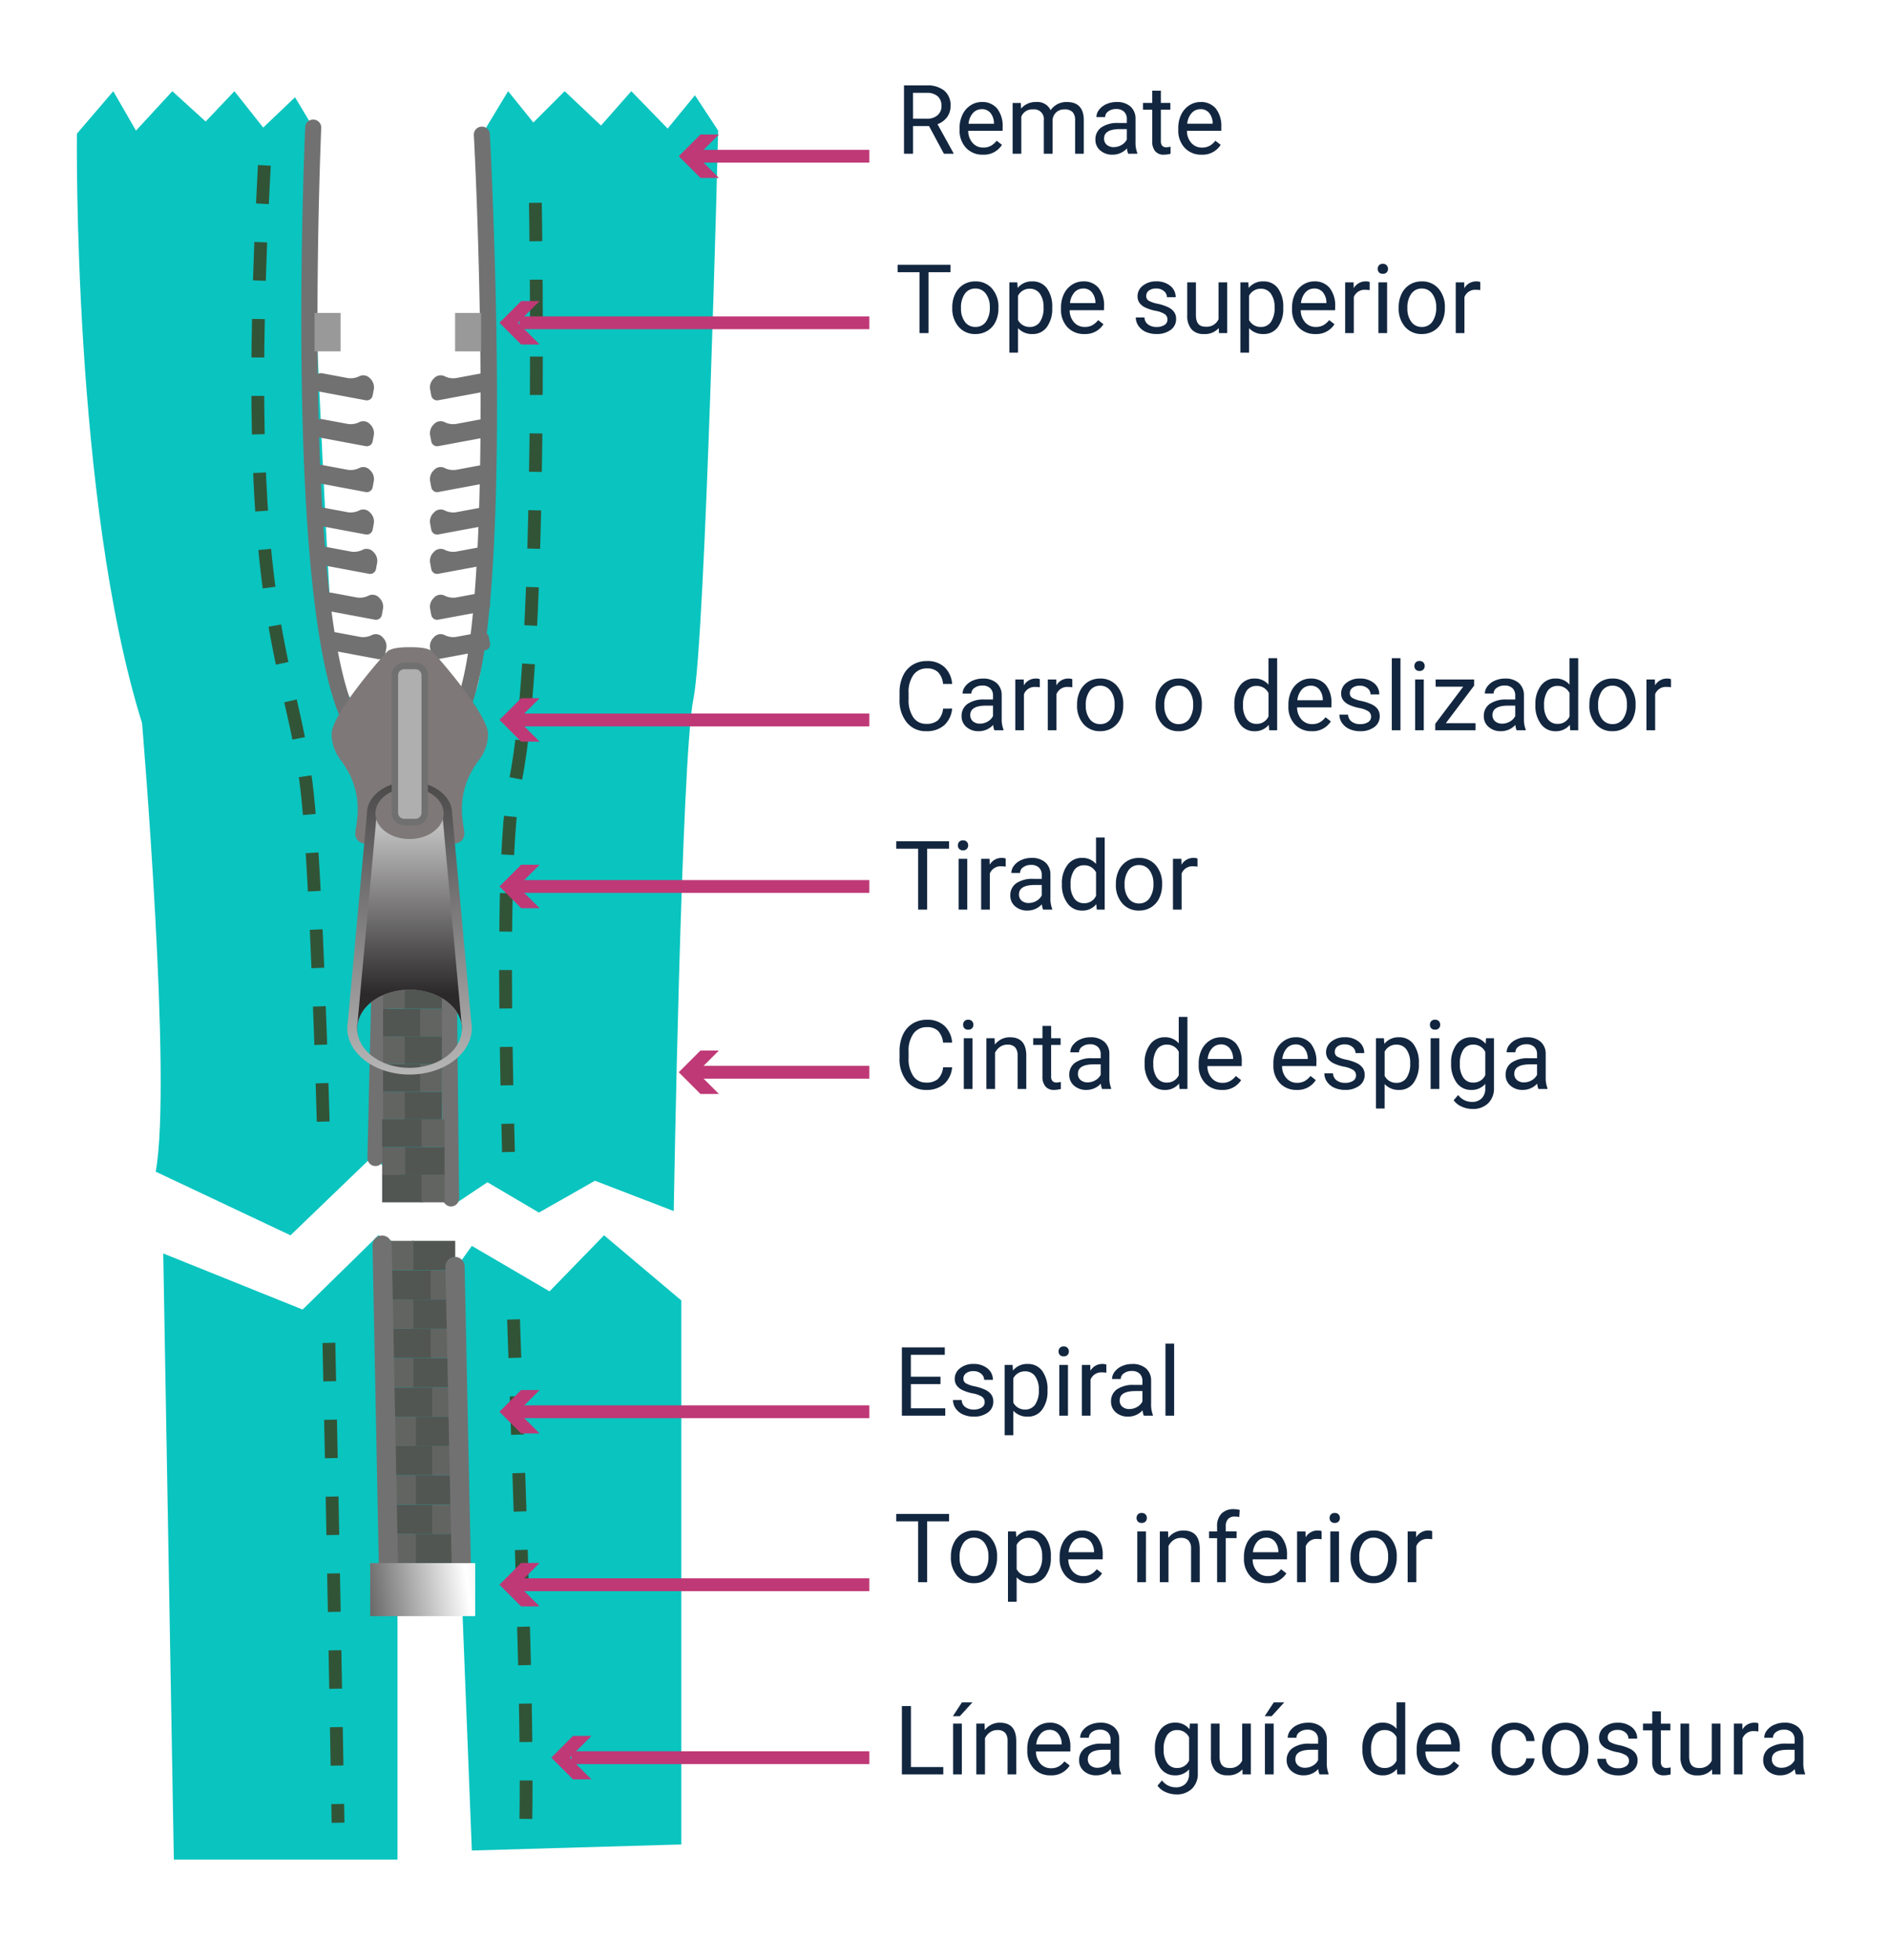 <svg xmlns="http://www.w3.org/2000/svg" xmlns:xlink="http://www.w3.org/1999/xlink" width="295" height="306" viewBox="0 0 295 306"><defs><linearGradient id="a" x1="1.735" y1="0.413" x2="-0.429" y2="0.565" gradientUnits="objectBoundingBox"><stop offset="0" stop-color="#bfbebe"/><stop offset="0.373" stop-color="#fff"/><stop offset="1" stop-color="#2b2929"/></linearGradient><linearGradient id="b" x1="0.5" y1="1.075" x2="0.5" y2="-0.298" gradientUnits="objectBoundingBox"><stop offset="0" stop-color="#bfbebe"/><stop offset="1" stop-color="#2b2929"/></linearGradient><linearGradient id="c" x1="0.5" y1="0.048" x2="0.5" y2="0.806" xlink:href="#b"/><linearGradient id="d" x1="-1249.408" y1="130.855" x2="-1249.408" y2="129.855" gradientUnits="objectBoundingBox"><stop offset="0" stop-color="#bfbebe"/><stop offset="0.1" stop-color="#514f4f"/><stop offset="0.254" stop-color="#b1b0b0"/><stop offset="0.373" stop-color="#fff"/><stop offset="0.431" stop-color="#fff"/><stop offset="0.432" stop-color="#fff"/><stop offset="1" stop-color="#2b2929"/></linearGradient></defs><g transform="translate(2996 2147)"><rect width="295" height="306" transform="translate(-2996 -2147)" fill="#fff"/><g transform="translate(-7295.839 -1370.807)"><path d="M4348.751-736.641v-19.635l-2.839-4.731-4.967,4.731-4.495-5.677-4.495,4.732-5.2-4.732-5.678,6.15-3.548-6.15-5.678,6.624s-.709,57.247,10.172,92.021c0,0,4.732,56.064,2.13,70.021l21.053,9.936,12.538-12.065,12.538,7.57,5.677-3.785L4384-586.9l8.752-4.968,12.3,4.732s1.184-70.731,3.076-79.956,3.864-88.71,3.864-88.71l-3.627-5.52-4.258,5.2-5.678-5.835-4.731,5.362-5.677-5.362-4.889,4.89-3.943-4.89-4.1,6.781s3.312,81.849-1.419,87.842-13.4,5.835-13.4,5.835l-3.627-2.68s-3.628-4.89-4.417-7.255S4348.751-736.641,4348.751-736.641Z" fill="#0ac4bf"/><path d="M4396.723-741.077s1.261,69.449-3.154,90.358c-1.828,8.655-1.736,31.4-1.05,57.818" transform="translate(-13.276 -3.454)" fill="none" stroke="#325436" stroke-miterlimit="10" stroke-width="2" stroke-dasharray="6"/><path d="M4346.725-748.077c-3.776,69.649,3.844,76.1,6.492,96.2,1.167,8.861,2.111,32.009,2.866,58.759" transform="translate(-5.602 -2.296)" fill="none" stroke="#325436" stroke-miterlimit="10" stroke-width="2" stroke-dasharray="6"/><path d="M4328.008-545.1l1.656,94.623h34.927v-40.688l7.653-1.419,2.4,1.183,1.558,39.505,32.712-.946v-84.924l-12.064-10.172-8.516,8.753-12.131-7.1-2.536,3.548-12.064-5.2-11.828,11.591Z" transform="translate(-2.676 -35.415)" fill="#0ac4bf"/><path d="M4393.562-532.2c1.018,30.355,2.238,61.115,1.915,78.571" transform="translate(-13.523 -38.019)" fill="none" stroke="#325436" stroke-miterlimit="10" stroke-width="2" stroke-dasharray="6"/><path d="M4359.008-527.813c.654,29.138,1.116,58.14,1.427,74.912" transform="translate(-7.805 -38.745)" fill="none" stroke="#325436" stroke-miterlimit="10" stroke-width="2" stroke-dasharray="6"/><path d="M4365.422-593.285h-.03a1.252,1.252,0,0,1-1.223-1.28l.688-29.493c0-.043,0-.086.01-.129l1.929-15.139a1.264,1.264,0,0,1,.186-.514c.038-.063,4.335-7.441-5.4-20.5-10.612-14.23-7.274-91.817-7.126-95.112a1.229,1.229,0,0,1,1.307-1.194,1.25,1.25,0,0,1,1.193,1.306c-.035.8-3.45,79.983,6.634,93.5,9.919,13.3,6.5,21.487,5.665,23.07l-1.891,14.833-.687,29.428A1.252,1.252,0,0,1,4365.422-593.285Z" transform="translate(-6.95 -0.878)" fill="#717171"/><path d="M4380.894-586.763a1.248,1.248,0,0,1-1.252-1.23l-.394-37.724-.732-27.016a3.23,3.23,0,0,1-2.222-1.665c-.975-2.023.387-4.989,4.287-9.334,6.633-7.392,5.044-67.681,3.873-90.289a1.247,1.247,0,0,1,1.187-1.305,1.236,1.236,0,0,1,1.314,1.177c.437,8.423,4.021,82.57-4.5,92.069-4.469,4.981-3.971,6.455-3.9,6.606.139.3.8.4,1.135.393a1.267,1.267,0,0,1,.9.337,1.241,1.241,0,0,1,.4.87l.763,28.109.4,37.745a1.248,1.248,0,0,1-1.239,1.256Z" transform="translate(-10.616 -1.096)" fill="#717171"/><g transform="translate(4366.98 -717.942)"><g transform="translate(0)"><path d="M4387.22-707.4a.823.823,0,0,1-.65.962l-7.365,1.375a.826.826,0,0,1-.958-.663l-.19-1.017a1.8,1.8,0,0,1,.414-1.407l.263-.269a1.27,1.27,0,0,1,1.321-.262l.392.173a3.092,3.092,0,0,0,1.557.184l4.072-.76a.824.824,0,0,1,.955.667Z" transform="translate(-4377.935 709.196)" fill="#717171"/><path d="M4387.3-707.437l-.19-1.017a.926.926,0,0,0-1.075-.746l-4.072.76a3.071,3.071,0,0,1-1.5-.178l-.389-.174a1.412,1.412,0,0,0-1.437.285l-.256.267a1.909,1.909,0,0,0-.447,1.5l.189,1.017a.929.929,0,0,0,1.078.745l7.366-1.375A.929.929,0,0,0,4387.3-707.437Zm-7.307-1.163.392.174a3.236,3.236,0,0,0,1.616.187l4.072-.76a.723.723,0,0,1,.837.583l.19,1.017a.72.72,0,0,1-.571.842l-7.366,1.375a.722.722,0,0,1-.84-.579l-.189-1.017a1.718,1.718,0,0,1,.391-1.317l.255-.267a1.12,1.12,0,0,1,.587-.3A1.06,1.06,0,0,1,4379.995-708.6Z" transform="translate(-4377.914 709.216)" fill="#717171"/><path d="M4378.728-707.6a3.136,3.136,0,0,0,.242,2.432c.285.1.285-.069.14-.386a3.119,3.119,0,0,1-.131-1.963C4379.11-707.749,4378.728-707.6,4378.728-707.6Z" transform="translate(-4378.023 708.956)" fill="#717171"/><path d="M4388.22-706.64a1.993,1.993,0,0,0-.146-1.918c-.275-.069-.282.061-.154.31a1.951,1.951,0,0,1,.056,1.555C4387.836-706.5,4388.22-706.64,4388.22-706.64Z" transform="translate(-4379.557 709.11)" fill="#717171"/></g></g><g transform="translate(4366.98 -710.781)"><g transform="translate(0)"><path d="M4387.22-698.816a.823.823,0,0,1-.65.962l-7.365,1.375a.827.827,0,0,1-.958-.663l-.19-1.017a1.8,1.8,0,0,1,.414-1.407l.263-.269a1.27,1.27,0,0,1,1.321-.262l.392.173a3.091,3.091,0,0,0,1.557.184l4.072-.76a.824.824,0,0,1,.955.667Z" transform="translate(-4377.935 700.614)" fill="#717171"/><path d="M4387.3-698.855l-.19-1.017a.926.926,0,0,0-1.075-.746l-4.072.76a3.072,3.072,0,0,1-1.5-.178l-.389-.174a1.412,1.412,0,0,0-1.437.285l-.256.267a1.908,1.908,0,0,0-.447,1.5l.189,1.017a.929.929,0,0,0,1.078.745l7.366-1.375A.929.929,0,0,0,4387.3-698.855Zm-7.307-1.164.392.174a3.229,3.229,0,0,0,1.616.188l4.072-.76a.723.723,0,0,1,.837.583l.19,1.017a.72.72,0,0,1-.571.842l-7.366,1.375a.722.722,0,0,1-.84-.579l-.189-1.017a1.718,1.718,0,0,1,.391-1.317l.255-.267a1.12,1.12,0,0,1,.587-.3A1.067,1.067,0,0,1,4379.995-700.019Z" transform="translate(-4377.914 700.634)" fill="#717171"/><path d="M4378.728-699.016a3.135,3.135,0,0,0,.242,2.432c.285.1.285-.069.14-.386a3.118,3.118,0,0,1-.131-1.963C4379.11-699.167,4378.728-699.016,4378.728-699.016Z" transform="translate(-4378.023 700.374)" fill="#717171"/><path d="M4388.22-698.058a1.993,1.993,0,0,0-.146-1.918c-.275-.069-.282.061-.154.31a1.951,1.951,0,0,1,.056,1.555C4387.836-697.919,4388.22-698.058,4388.22-698.058Z" transform="translate(-4379.557 700.528)" fill="#717171"/></g></g><g transform="translate(4366.98 -703.619)"><g transform="translate(0)"><path d="M4387.22-690.234a.823.823,0,0,1-.65.963l-7.365,1.375a.827.827,0,0,1-.958-.663l-.19-1.017a1.807,1.807,0,0,1,.414-1.408l.263-.268a1.27,1.27,0,0,1,1.321-.262l.392.173a3.091,3.091,0,0,0,1.557.184l4.072-.76a.824.824,0,0,1,.955.667Z" transform="translate(-4377.935 692.032)" fill="#717171"/><path d="M4387.3-690.273l-.19-1.017a.926.926,0,0,0-1.075-.746l-4.072.76a3.071,3.071,0,0,1-1.5-.178l-.389-.174a1.412,1.412,0,0,0-1.437.285l-.256.267a1.908,1.908,0,0,0-.447,1.5l.189,1.017a.93.93,0,0,0,1.078.745l7.366-1.375A.929.929,0,0,0,4387.3-690.273Zm-7.307-1.164.392.174a3.228,3.228,0,0,0,1.616.188l4.072-.76a.723.723,0,0,1,.837.583l.19,1.017a.721.721,0,0,1-.571.842l-7.366,1.375a.722.722,0,0,1-.84-.579l-.189-1.017a1.718,1.718,0,0,1,.391-1.317l.255-.267a1.12,1.12,0,0,1,.587-.3A1.067,1.067,0,0,1,4379.995-691.437Z" transform="translate(-4377.914 692.052)" fill="#717171"/><path d="M4378.728-690.434a3.136,3.136,0,0,0,.242,2.432c.285.1.285-.069.14-.386a3.119,3.119,0,0,1-.131-1.963C4379.11-690.585,4378.728-690.434,4378.728-690.434Z" transform="translate(-4378.023 691.792)" fill="#717171"/><path d="M4388.22-689.476a1.993,1.993,0,0,0-.146-1.918c-.275-.07-.282.061-.154.31a1.951,1.951,0,0,1,.056,1.555C4387.836-689.338,4388.22-689.476,4388.22-689.476Z" transform="translate(-4379.557 691.946)" fill="#717171"/></g></g><g transform="translate(4366.98 -696.995)"><g transform="translate(0)"><path d="M4387.22-682.3a.823.823,0,0,1-.65.962l-7.365,1.375a.827.827,0,0,1-.958-.663l-.19-1.017a1.807,1.807,0,0,1,.414-1.408l.263-.268a1.27,1.27,0,0,1,1.321-.262l.392.173a3.091,3.091,0,0,0,1.557.184l4.072-.76a.824.824,0,0,1,.955.667Z" transform="translate(-4377.935 684.095)" fill="#717171"/><path d="M4387.3-682.336l-.19-1.017a.926.926,0,0,0-1.075-.746l-4.072.76a3.071,3.071,0,0,1-1.5-.178l-.389-.174a1.412,1.412,0,0,0-1.437.285l-.256.267a1.908,1.908,0,0,0-.447,1.5l.189,1.017a.93.93,0,0,0,1.078.745l7.366-1.375A.929.929,0,0,0,4387.3-682.336Zm-7.307-1.164.392.174a3.228,3.228,0,0,0,1.616.188l4.072-.76a.723.723,0,0,1,.837.583l.19,1.017a.721.721,0,0,1-.571.842l-7.366,1.375a.722.722,0,0,1-.84-.579l-.189-1.017a1.718,1.718,0,0,1,.391-1.317l.255-.267a1.12,1.12,0,0,1,.587-.3A1.067,1.067,0,0,1,4379.995-683.5Z" transform="translate(-4377.914 684.115)" fill="#717171"/><path d="M4378.728-682.5a3.135,3.135,0,0,0,.242,2.432c.285.1.285-.069.14-.386a3.118,3.118,0,0,1-.131-1.963C4379.11-682.648,4378.728-682.5,4378.728-682.5Z" transform="translate(-4378.023 683.855)" fill="#717171"/><path d="M4388.22-681.539a1.993,1.993,0,0,0-.146-1.918c-.275-.07-.282.061-.154.31a1.951,1.951,0,0,1,.056,1.555C4387.836-681.4,4388.22-681.539,4388.22-681.539Z" transform="translate(-4379.557 684.009)" fill="#717171"/></g></g><g transform="translate(4366.98 -690.85)"><g transform="translate(0)"><path d="M4387.22-674.933a.823.823,0,0,1-.65.962l-7.365,1.375a.826.826,0,0,1-.958-.663l-.19-1.017a1.8,1.8,0,0,1,.414-1.407l.263-.269a1.269,1.269,0,0,1,1.321-.262l.392.174a3.1,3.1,0,0,0,1.557.183l4.072-.76a.824.824,0,0,1,.955.667Z" transform="translate(-4377.935 676.731)" fill="#717171"/><path d="M4387.3-674.972l-.19-1.017a.926.926,0,0,0-1.075-.746l-4.072.76a3.062,3.062,0,0,1-1.5-.178l-.389-.174a1.41,1.41,0,0,0-1.437.284l-.256.267a1.909,1.909,0,0,0-.447,1.5l.189,1.017a.929.929,0,0,0,1.078.745l7.366-1.374A.929.929,0,0,0,4387.3-674.972Zm-7.307-1.163.392.174a3.238,3.238,0,0,0,1.616.187l4.072-.76a.725.725,0,0,1,.837.583l.19,1.017a.72.72,0,0,1-.571.842l-7.366,1.375a.721.721,0,0,1-.84-.579l-.189-1.017a1.718,1.718,0,0,1,.391-1.317l.255-.267a1.12,1.12,0,0,1,.587-.3A1.06,1.06,0,0,1,4379.995-676.135Z" transform="translate(-4377.914 676.751)" fill="#717171"/><path d="M4378.728-675.133a3.135,3.135,0,0,0,.242,2.432c.285.1.285-.069.14-.386a3.119,3.119,0,0,1-.131-1.963C4379.11-675.283,4378.728-675.133,4378.728-675.133Z" transform="translate(-4378.023 676.491)" fill="#717171"/><path d="M4388.22-674.175a1.993,1.993,0,0,0-.146-1.918c-.275-.069-.282.061-.154.31a1.951,1.951,0,0,1,.056,1.555C4387.836-674.036,4388.22-674.175,4388.22-674.175Z" transform="translate(-4379.557 676.645)" fill="#717171"/></g></g><g transform="translate(4366.98 -683.688)"><g transform="translate(0)"><path d="M4387.22-666.351a.823.823,0,0,1-.65.962l-7.365,1.375a.826.826,0,0,1-.958-.663l-.19-1.017a1.8,1.8,0,0,1,.414-1.407l.263-.269a1.269,1.269,0,0,1,1.321-.262l.392.173a3.092,3.092,0,0,0,1.557.184l4.072-.76a.824.824,0,0,1,.955.667Z" transform="translate(-4377.935 668.149)" fill="#717171"/><path d="M4387.3-666.39l-.19-1.017a.926.926,0,0,0-1.075-.746l-4.072.76a3.061,3.061,0,0,1-1.5-.178l-.389-.174a1.41,1.41,0,0,0-1.437.284l-.256.267a1.909,1.909,0,0,0-.447,1.5l.189,1.017a.929.929,0,0,0,1.078.745l7.366-1.375A.928.928,0,0,0,4387.3-666.39Zm-7.307-1.163.392.174a3.236,3.236,0,0,0,1.616.187l4.072-.76a.724.724,0,0,1,.837.583l.19,1.017a.72.72,0,0,1-.571.842l-7.366,1.375a.721.721,0,0,1-.84-.579l-.189-1.017a1.719,1.719,0,0,1,.391-1.317l.255-.267a1.12,1.12,0,0,1,.587-.3A1.061,1.061,0,0,1,4379.995-667.553Z" transform="translate(-4377.914 668.169)" fill="#717171"/><path d="M4378.728-666.551a3.136,3.136,0,0,0,.242,2.432c.285.1.285-.069.14-.386a3.119,3.119,0,0,1-.131-1.963C4379.11-666.7,4378.728-666.551,4378.728-666.551Z" transform="translate(-4378.023 667.909)" fill="#717171"/><path d="M4388.22-665.593a1.993,1.993,0,0,0-.146-1.918c-.275-.069-.282.061-.154.311a1.951,1.951,0,0,1,.056,1.555C4387.836-665.454,4388.22-665.593,4388.22-665.593Z" transform="translate(-4379.557 668.063)" fill="#717171"/></g></g><g transform="translate(4366.98 -677.534)"><g transform="translate(0)"><path d="M4387.22-658.977a.823.823,0,0,1-.65.963l-7.365,1.375a.827.827,0,0,1-.958-.663l-.19-1.017a1.807,1.807,0,0,1,.414-1.408l.263-.268a1.266,1.266,0,0,1,1.321-.262l.392.173a3.1,3.1,0,0,0,1.557.183l4.072-.76a.824.824,0,0,1,.955.667Z" transform="translate(-4377.935 660.774)" fill="#717171"/><path d="M4387.3-659.016l-.19-1.016a.927.927,0,0,0-1.075-.747l-4.072.76a3.061,3.061,0,0,1-1.5-.178l-.389-.174a1.414,1.414,0,0,0-1.437.284l-.256.267a1.909,1.909,0,0,0-.447,1.5l.189,1.017a.931.931,0,0,0,1.078.745l7.366-1.375A.929.929,0,0,0,4387.3-659.016Zm-7.307-1.163.392.174a3.227,3.227,0,0,0,1.616.187l4.072-.76a.725.725,0,0,1,.837.583l.19,1.017a.72.72,0,0,1-.571.842l-7.366,1.375a.721.721,0,0,1-.84-.578l-.189-1.017a1.722,1.722,0,0,1,.391-1.318l.255-.266a1.121,1.121,0,0,1,.587-.3A1.059,1.059,0,0,1,4379.995-660.179Z" transform="translate(-4377.914 660.794)" fill="#717171"/><path d="M4378.728-659.177a3.135,3.135,0,0,0,.242,2.432c.285.1.285-.068.14-.386a3.121,3.121,0,0,1-.131-1.964C4379.11-659.327,4378.728-659.177,4378.728-659.177Z" transform="translate(-4378.023 660.535)" fill="#717171"/><path d="M4388.22-658.219a1.991,1.991,0,0,0-.146-1.917c-.275-.07-.282.06-.154.31a1.953,1.953,0,0,1,.056,1.556C4387.836-658.08,4388.22-658.219,4388.22-658.219Z" transform="translate(-4379.557 660.688)" fill="#717171"/></g></g><rect width="4.061" height="5.993" transform="translate(4370.909 -727.336)" fill="#999"/><g transform="translate(4348.844 -717.942)"><g transform="translate(0)"><path d="M4356.319-707.4a.823.823,0,0,0,.65.962l7.365,1.375a.827.827,0,0,0,.958-.663l.189-1.017a1.806,1.806,0,0,0-.414-1.407l-.263-.269a1.269,1.269,0,0,0-1.32-.262l-.393.173a3.088,3.088,0,0,1-1.556.184l-4.073-.76a.824.824,0,0,0-.954.667Z" transform="translate(-4356.202 709.196)" fill="#717171"/><path d="M4356.93-706.354l7.365,1.375a.929.929,0,0,0,1.078-.745l.19-1.017a1.912,1.912,0,0,0-.447-1.5l-.256-.267a1.414,1.414,0,0,0-1.438-.285l-.388.174a3.074,3.074,0,0,1-1.5.178l-4.073-.76a.925.925,0,0,0-1.074.746l-.19,1.017A.928.928,0,0,0,4356.93-706.354Zm7.2-2.306a1.117,1.117,0,0,1,.586.3l.255.267a1.717,1.717,0,0,1,.392,1.317l-.19,1.017a.721.721,0,0,1-.839.579l-7.366-1.375a.721.721,0,0,1-.571-.842l.189-1.017a.724.724,0,0,1,.837-.583l4.073.76a3.234,3.234,0,0,0,1.616-.187l.392-.174A1.063,1.063,0,0,1,4364.13-708.659Z" transform="translate(-4356.181 709.216)" fill="#717171"/><path d="M4366.51-707.6a3.132,3.132,0,0,1-.243,2.432c-.285.1-.285-.069-.14-.386a3.129,3.129,0,0,0,.132-1.963C4366.127-707.749,4366.51-707.6,4366.51-707.6Z" transform="translate(-4357.812 708.956)" fill="#717171"/><path d="M4357.031-706.64a1.992,1.992,0,0,1,.146-1.918c.275-.069.283.061.153.31a1.955,1.955,0,0,0-.055,1.555C4357.416-706.5,4357.031-706.64,4357.031-706.64Z" transform="translate(-4356.291 709.11)" fill="#717171"/></g></g><g transform="translate(4348.844 -710.781)"><g transform="translate(0)"><path d="M4356.319-698.816a.823.823,0,0,0,.65.962l7.365,1.375a.827.827,0,0,0,.958-.663l.189-1.017a1.806,1.806,0,0,0-.414-1.407l-.263-.269a1.269,1.269,0,0,0-1.32-.262l-.393.173a3.087,3.087,0,0,1-1.556.184l-4.073-.76a.824.824,0,0,0-.954.667Z" transform="translate(-4356.202 700.614)" fill="#717171"/><path d="M4356.93-697.771l7.365,1.375a.929.929,0,0,0,1.078-.745l.19-1.017a1.912,1.912,0,0,0-.447-1.5l-.256-.267a1.414,1.414,0,0,0-1.438-.285l-.388.174a3.075,3.075,0,0,1-1.5.178l-4.073-.76a.925.925,0,0,0-1.074.746l-.19,1.017A.928.928,0,0,0,4356.93-697.771Zm7.2-2.306a1.117,1.117,0,0,1,.586.3l.255.267a1.717,1.717,0,0,1,.392,1.317l-.19,1.017a.721.721,0,0,1-.839.579l-7.366-1.375a.721.721,0,0,1-.571-.842l.189-1.017a.724.724,0,0,1,.837-.583l4.073.76a3.227,3.227,0,0,0,1.616-.188l.392-.174A1.069,1.069,0,0,1,4364.13-700.077Z" transform="translate(-4356.181 700.634)" fill="#717171"/><path d="M4366.51-699.016a3.132,3.132,0,0,1-.243,2.432c-.285.1-.285-.069-.14-.386a3.128,3.128,0,0,0,.132-1.963C4366.127-699.167,4366.51-699.016,4366.51-699.016Z" transform="translate(-4357.812 700.374)" fill="#717171"/><path d="M4357.031-698.058a1.991,1.991,0,0,1,.146-1.918c.275-.069.283.061.153.31a1.955,1.955,0,0,0-.055,1.555C4357.416-697.919,4357.031-698.058,4357.031-698.058Z" transform="translate(-4356.291 700.528)" fill="#717171"/></g></g><g transform="translate(4348.844 -703.619)"><g transform="translate(0)"><path d="M4356.319-690.234a.824.824,0,0,0,.65.963l7.365,1.375a.827.827,0,0,0,.958-.663l.189-1.017a1.808,1.808,0,0,0-.414-1.408l-.263-.268a1.269,1.269,0,0,0-1.32-.262l-.393.173a3.087,3.087,0,0,1-1.556.184l-4.073-.76a.824.824,0,0,0-.954.667Z" transform="translate(-4356.202 692.032)" fill="#717171"/><path d="M4356.93-689.19l7.365,1.375a.929.929,0,0,0,1.078-.745l.19-1.017a1.911,1.911,0,0,0-.447-1.5l-.256-.267a1.414,1.414,0,0,0-1.438-.285l-.388.174a3.074,3.074,0,0,1-1.5.178l-4.073-.76a.925.925,0,0,0-1.074.746l-.19,1.017A.928.928,0,0,0,4356.93-689.19Zm7.2-2.306a1.117,1.117,0,0,1,.586.3l.255.267a1.717,1.717,0,0,1,.392,1.317l-.19,1.017a.721.721,0,0,1-.839.579l-7.366-1.375a.722.722,0,0,1-.571-.842l.189-1.017a.724.724,0,0,1,.837-.583l4.073.76a3.225,3.225,0,0,0,1.616-.188l.392-.174A1.07,1.07,0,0,1,4364.13-691.5Z" transform="translate(-4356.181 692.052)" fill="#717171"/><path d="M4366.51-690.434a3.132,3.132,0,0,1-.243,2.432c-.285.1-.285-.069-.14-.386a3.128,3.128,0,0,0,.132-1.963C4366.127-690.585,4366.51-690.434,4366.51-690.434Z" transform="translate(-4357.812 691.792)" fill="#717171"/><path d="M4357.031-689.476a1.991,1.991,0,0,1,.146-1.918c.275-.07.283.061.153.31a1.955,1.955,0,0,0-.055,1.555C4357.416-689.338,4357.031-689.476,4357.031-689.476Z" transform="translate(-4356.291 691.946)" fill="#717171"/></g></g><g transform="translate(4348.844 -696.995)"><g transform="translate(0)"><path d="M4356.319-682.3a.823.823,0,0,0,.65.962l7.365,1.375a.827.827,0,0,0,.958-.663l.189-1.017a1.809,1.809,0,0,0-.414-1.408l-.263-.268a1.269,1.269,0,0,0-1.32-.262l-.393.173a3.088,3.088,0,0,1-1.556.184l-4.073-.76a.824.824,0,0,0-.954.667Z" transform="translate(-4356.202 684.095)" fill="#717171"/><path d="M4356.93-681.253l7.365,1.375a.929.929,0,0,0,1.078-.745l.19-1.017a1.911,1.911,0,0,0-.447-1.5l-.256-.267a1.414,1.414,0,0,0-1.438-.285l-.388.174a3.074,3.074,0,0,1-1.5.178l-4.073-.76a.925.925,0,0,0-1.074.746l-.19,1.017A.928.928,0,0,0,4356.93-681.253Zm7.2-2.306a1.117,1.117,0,0,1,.586.3l.255.267a1.717,1.717,0,0,1,.392,1.317l-.19,1.017a.721.721,0,0,1-.839.579l-7.366-1.375a.722.722,0,0,1-.571-.842l.189-1.017a.724.724,0,0,1,.837-.583l4.073.76a3.225,3.225,0,0,0,1.616-.188l.392-.174A1.069,1.069,0,0,1,4364.13-683.558Z" transform="translate(-4356.181 684.115)" fill="#717171"/><path d="M4366.51-682.5a3.132,3.132,0,0,1-.243,2.432c-.285.1-.285-.069-.14-.386a3.128,3.128,0,0,0,.132-1.963C4366.127-682.648,4366.51-682.5,4366.51-682.5Z" transform="translate(-4357.812 683.855)" fill="#717171"/><path d="M4357.031-681.539a1.991,1.991,0,0,1,.146-1.918c.275-.07.283.061.153.31a1.955,1.955,0,0,0-.055,1.555C4357.416-681.4,4357.031-681.539,4357.031-681.539Z" transform="translate(-4356.291 684.009)" fill="#717171"/></g></g><g transform="translate(4349.363 -690.85)"><path d="M4356.942-674.933a.823.823,0,0,0,.65.962l7.364,1.375a.826.826,0,0,0,.958-.663l.19-1.017a1.805,1.805,0,0,0-.414-1.407l-.263-.269a1.269,1.269,0,0,0-1.32-.262l-.393.174a3.1,3.1,0,0,1-1.557.183l-4.071-.76a.825.825,0,0,0-.955.667Z" transform="translate(-4356.824 676.731)" fill="#717171"/><path d="M4357.553-673.888l7.365,1.374a.929.929,0,0,0,1.078-.745l.189-1.017a1.907,1.907,0,0,0-.447-1.5l-.255-.267a1.411,1.411,0,0,0-1.438-.284l-.389.174a3.064,3.064,0,0,1-1.5.178l-4.072-.76a.926.926,0,0,0-1.075.746l-.189,1.017A.929.929,0,0,0,4357.553-673.888Zm7.2-2.307a1.12,1.12,0,0,1,.586.3l.255.267a1.719,1.719,0,0,1,.392,1.317l-.189,1.017a.722.722,0,0,1-.84.579l-7.365-1.375a.721.721,0,0,1-.571-.842l.19-1.017a.725.725,0,0,1,.837-.583l4.072.76a3.237,3.237,0,0,0,1.616-.187l.393-.174A1.059,1.059,0,0,1,4364.752-676.194Z" transform="translate(-4356.804 676.751)" fill="#717171"/><path d="M4367.132-675.133a3.133,3.133,0,0,1-.242,2.432c-.284.1-.284-.069-.139-.386a3.119,3.119,0,0,0,.131-1.963C4366.75-675.283,4367.132-675.133,4367.132-675.133Z" transform="translate(-4358.434 676.491)" fill="#717171"/><path d="M4357.653-674.175a2,2,0,0,1,.147-1.918c.275-.069.282.061.153.31a1.957,1.957,0,0,0-.056,1.555C4358.038-674.036,4357.653-674.175,4357.653-674.175Z" transform="translate(-4356.914 676.645)" fill="#717171"/></g><g transform="translate(4350.28 -683.688)"><path d="M4358.041-666.351a.823.823,0,0,0,.65.962l7.365,1.375a.826.826,0,0,0,.957-.663l.189-1.017a1.805,1.805,0,0,0-.414-1.407l-.263-.269a1.269,1.269,0,0,0-1.32-.262l-.393.173a3.09,3.09,0,0,1-1.557.184l-4.071-.76a.825.825,0,0,0-.955.667Z" transform="translate(-4357.923 668.149)" fill="#717171"/><path d="M4358.651-665.307l7.366,1.375a.929.929,0,0,0,1.078-.745l.19-1.017a1.911,1.911,0,0,0-.448-1.5l-.255-.267a1.411,1.411,0,0,0-1.438-.284l-.389.174a3.061,3.061,0,0,1-1.5.178l-4.072-.76a.927.927,0,0,0-1.075.746l-.189,1.017A.927.927,0,0,0,4358.651-665.307Zm7.2-2.306a1.114,1.114,0,0,1,.587.3l.255.267a1.717,1.717,0,0,1,.392,1.317l-.189,1.017a.722.722,0,0,1-.84.579l-7.365-1.375a.721.721,0,0,1-.571-.842l.189-1.017a.724.724,0,0,1,.837-.583l4.073.76a3.232,3.232,0,0,0,1.615-.187l.393-.174A1.059,1.059,0,0,1,4365.851-667.612Z" transform="translate(-4357.903 668.169)" fill="#717171"/><path d="M4368.231-666.551a3.125,3.125,0,0,1-.242,2.432c-.285.1-.285-.069-.139-.386a3.125,3.125,0,0,0,.132-1.963C4367.849-666.7,4368.231-666.551,4368.231-666.551Z" transform="translate(-4359.533 667.909)" fill="#717171"/><path d="M4358.752-665.593a1.994,1.994,0,0,1,.146-1.918c.275-.069.282.061.154.311a1.951,1.951,0,0,0-.056,1.555C4359.138-665.454,4358.752-665.593,4358.752-665.593Z" transform="translate(-4358.012 668.063)" fill="#717171"/></g><g transform="translate(4350.795 -677.534)"><g transform="translate(0)"><path d="M4358.659-658.977a.823.823,0,0,0,.649.963l7.365,1.375a.827.827,0,0,0,.958-.663l.19-1.017a1.808,1.808,0,0,0-.414-1.408l-.263-.268a1.266,1.266,0,0,0-1.321-.262l-.393.173a3.1,3.1,0,0,1-1.556.183l-4.071-.76a.825.825,0,0,0-.955.667Z" transform="translate(-4358.541 660.774)" fill="#717171"/><path d="M4359.27-657.932l7.365,1.375a.931.931,0,0,0,1.079-.745l.189-1.017a1.91,1.91,0,0,0-.448-1.5l-.255-.267a1.414,1.414,0,0,0-1.437-.284l-.389.174a3.063,3.063,0,0,1-1.5.178l-4.071-.76a.928.928,0,0,0-1.075.747l-.19,1.016A.93.93,0,0,0,4359.27-657.932Zm7.2-2.307a1.123,1.123,0,0,1,.587.3l.255.266a1.725,1.725,0,0,1,.391,1.318l-.19,1.017a.721.721,0,0,1-.839.578l-7.366-1.375a.721.721,0,0,1-.571-.842l.19-1.017a.725.725,0,0,1,.837-.583l4.072.76a3.23,3.23,0,0,0,1.617-.187l.392-.174A1.059,1.059,0,0,1,4366.469-660.238Z" transform="translate(-4358.52 660.794)" fill="#717171"/><path d="M4368.849-659.177a3.131,3.131,0,0,1-.242,2.432c-.285.1-.285-.068-.141-.386a3.121,3.121,0,0,0,.132-1.964C4368.467-659.327,4368.849-659.177,4368.849-659.177Z" transform="translate(-4360.15 660.535)" fill="#717171"/><path d="M4359.37-658.219a1.992,1.992,0,0,1,.146-1.917c.275-.07.282.06.154.31a1.953,1.953,0,0,0-.056,1.556C4359.755-658.08,4359.37-658.219,4359.37-658.219Z" transform="translate(-4358.63 660.688)" fill="#717171"/></g></g><rect width="4.061" height="5.993" transform="translate(4353.03 -721.344) rotate(-180)" fill="#999"/><g transform="translate(4359.515 -627.345)"><rect width="5.998" height="4.316" transform="translate(3.336 21.58)" fill="#515652"/><rect width="3.398" height="4.316" transform="translate(0.148 21.58)" fill="#626462"/><rect width="5.998" height="4.316" transform="translate(6.146 21.58) rotate(180)" fill="#515652"/><rect width="3.398" height="4.316" transform="translate(9.335 21.58) rotate(180)" fill="#626462"/><rect width="5.998" height="4.316" transform="translate(3.336 12.948)" fill="#515652"/><rect width="3.398" height="4.316" transform="translate(0.148 12.948)" fill="#626462"/><rect width="5.998" height="4.316" transform="translate(6.146 12.948) rotate(180)" fill="#515652"/><rect width="3.398" height="4.316" transform="translate(9.335 12.948) rotate(180)" fill="#626462"/><rect width="6.372" height="4.316" transform="translate(6.372 38.845) rotate(180)" fill="#515652"/><rect width="3.609" height="4.316" transform="translate(9.758 38.845) rotate(180)" fill="#626462"/><rect width="6.372" height="4.316" transform="translate(3.387 30.212)" fill="#515652"/><rect width="3.609" height="4.316" transform="translate(0 30.212)" fill="#626462"/><rect width="6.372" height="4.316" transform="translate(6.372 30.212) rotate(180)" fill="#515652"/><rect width="3.609" height="4.316" transform="translate(9.758 30.212) rotate(180)" fill="#626462"/><rect width="5.998" height="4.316" transform="translate(3.336 4.316)" fill="#515652"/><rect width="3.398" height="4.316" transform="translate(0.148 4.316)" fill="#626462"/><rect width="5.998" height="4.316" transform="translate(6.146 4.316) rotate(180)" fill="#515652"/><rect width="3.398" height="4.316" transform="translate(9.335 4.316) rotate(180)" fill="#626462"/></g><g transform="translate(4361.195 -559.617)"><rect width="6.356" height="4.573" transform="translate(3.378 22.867)" fill="#515652"/><rect width="3.6" height="4.573" transform="translate(0 22.867)" fill="#626462"/><rect width="6.356" height="4.573" transform="translate(6.356 22.867) rotate(180)" fill="#515652"/><rect width="3.6" height="4.573" transform="translate(9.734 22.867) rotate(180)" fill="#626462"/><rect width="6.356" height="4.573" transform="translate(3.378 13.72)" fill="#515652"/><rect width="3.6" height="4.573" transform="translate(0 13.72)" fill="#626462"/><rect width="6.356" height="4.573" transform="translate(6.356 13.72) rotate(180)" fill="#515652"/><rect width="3.6" height="4.573" transform="translate(9.734 13.72) rotate(180)" fill="#626462"/><rect width="6.356" height="4.573" transform="translate(3.378 4.573)" fill="#515652"/><rect width="3.6" height="4.573" transform="translate(0 4.573)" fill="#626462"/><rect width="6.356" height="4.573" transform="translate(6.356 4.573) rotate(180)" fill="#515652"/><rect width="3.6" height="4.573" transform="translate(9.734 4.573) rotate(180)" fill="#626462"/></g><g transform="translate(4360.58 -582.484)"><rect width="6.758" height="4.573" transform="translate(3.592 18.294)" fill="#515652"/><rect width="3.828" height="4.573" transform="translate(0 18.294)" fill="#626462"/><rect width="6.758" height="4.573" transform="translate(6.758 18.294) rotate(180)" fill="#515652"/><rect width="3.828" height="4.573" transform="translate(10.35 18.294) rotate(180)" fill="#626462"/><rect width="6.758" height="4.573" transform="translate(3.592 9.147)" fill="#515652"/><rect width="3.828" height="4.573" transform="translate(0 9.147)" fill="#626462"/><rect width="6.758" height="4.573" transform="translate(6.758 9.147) rotate(180)" fill="#515652"/><rect width="3.828" height="4.573" transform="translate(10.35 9.147) rotate(180)" fill="#626462"/><rect width="6.758" height="4.573" transform="translate(3.592 0)" fill="#515652"/><rect width="3.828" height="4.573" transform="translate(0 0)" fill="#626462"/></g><line x2="1.065" y2="54.172" transform="translate(4359.515 -581.814)" fill="none" stroke="#717171" stroke-linecap="round" stroke-linejoin="round" stroke-width="3"/><line x2="1.065" y2="50.834" transform="translate(4370.9 -578.476)" fill="none" stroke="#717171" stroke-linecap="round" stroke-linejoin="round" stroke-width="3"/><rect width="16.401" height="8.28" transform="translate(4357.649 -532.177)" fill="url(#a)"/><g transform="translate(4351.621 -675.154)"><path d="M4359.509-644.336c-.1-3.128,8.467-12.8,8.808-13.029.476-.315,1.388-.6,3.41-.575,2.017-.03,2.933.26,3.41.575.341.225,8.9,9.9,8.807,13.029a6.747,6.747,0,0,1-1.388,3.968c-4.073,5.35-2.319,10.241-2.319,11.391a1.51,1.51,0,0,1-1.358,1.66h-14.307a1.509,1.509,0,0,1-1.354-1.66c0-1.15,1.75-6.041-2.32-11.391A6.757,6.757,0,0,1,4359.509-644.336Z" transform="translate(-4359.508 657.943)" fill="#7e7878"/><g transform="translate(2.449 20.98)"><path d="M4381.811-595.248l-2.988-32.58c0-2.75-2.979-4.974-6.652-4.974s-6.654,2.224-6.654,4.974l-2.989,32.58a5.32,5.32,0,0,0-.085.9c0,4.017,4.355,7.272,9.728,7.272s9.726-3.255,9.726-7.272A5.271,5.271,0,0,0,4381.811-595.248Zm-9.641-36.561c2.941,0,5.325,1.783,5.325,3.982s-2.383,3.977-5.325,3.977-5.326-1.782-5.326-3.977S4369.229-631.81,4372.17-631.81Zm0,43.69c-4.508,0-8.166-2.734-8.166-6.107s3.657-6.1,8.166-6.1,8.168,2.734,8.168,6.1S4376.682-588.12,4372.17-588.12Z" transform="translate(-4362.443 632.802)" fill="url(#b)"/><path d="M4364.31-593.07c0-3.37,3.657-6.1,8.165-6.1s8.168,2.734,8.168,6.1a4.829,4.829,0,0,1-.043.621,4.669,4.669,0,0,0,.064-.739,4.331,4.331,0,0,0-.072-.76l-2.925-31.861c-.523,1.782-2.652,3.115-5.193,3.115s-4.666-1.334-5.2-3.115l-2.925,31.858a4.763,4.763,0,0,0-.068.764,4.584,4.584,0,0,0,.166,1.232A4.633,4.633,0,0,1,4364.31-593.07Z" transform="translate(-4362.748 631.645)" fill="url(#c)"/></g><g transform="translate(9.469 2.514)"><path d="M4374.474-654.93a1.881,1.881,0,0,1,1.881,1.877v21.433a1.882,1.882,0,0,1-1.881,1.882h-1.742a1.881,1.881,0,0,1-1.877-1.882v-21.433a1.88,1.88,0,0,1,1.877-1.877Z" transform="translate(-4370.855 654.93)" fill="url(#d)"/><path d="M4371.355-652.971a1.468,1.468,0,0,1,1.459-1.464h1.742a1.466,1.466,0,0,1,1.459,1.464v21.433a1.466,1.466,0,0,1-1.459,1.465h-1.742a1.468,1.468,0,0,1-1.459-1.465Z" transform="translate(-4370.938 654.848)" fill="#afafaf" stroke="#707070" stroke-width="1"/></g></g></g><g transform="translate(-7321.851 -1751.405)"><rect width="27.479" height="2" transform="translate(4434.136 -372.205)" fill="#bf3976"/><path d="M4438.12-374.6l-3.393,3.391,3.393,3.391h-2.879l-3.391-3.391,3.391-3.391Z" fill="#bf3976"/></g><g transform="translate(-7321.851 -1608.405)"><rect width="27.479" height="2" transform="translate(4434.136 -372.205)" fill="#bf3976"/><path d="M4438.12-374.6l-3.393,3.391,3.393,3.391h-2.879l-3.391-3.391,3.391-3.391Z" fill="#bf3976"/></g><g transform="translate(-7321.851 -1725.405)"><rect width="54.629" height="2" transform="translate(4406.985 -372.205)" fill="#bf3976"/><g transform="translate(-28)"><path d="M4438.12-374.6l-3.393,3.391,3.393,3.391h-2.879l-3.391-3.391,3.391-3.391Z" fill="#bf3976"/></g></g><g transform="translate(-7321.851 -1663.405)"><rect width="55.629" height="2" transform="translate(4405.985 -372.205)" fill="#bf3976"/><g transform="translate(-28)"><path d="M4438.12-374.6l-3.393,3.391,3.393,3.391h-2.879l-3.391-3.391,3.391-3.391Z" fill="#bf3976"/></g></g><g transform="translate(-7321.851 -1637.405)"><rect width="55.629" height="2" transform="translate(4405.985 -372.205)" fill="#bf3976"/><g transform="translate(-28)"><path d="M4438.12-374.6l-3.393,3.391,3.393,3.391h-2.879l-3.391-3.391,3.391-3.391Z" fill="#bf3976"/></g></g><g transform="translate(-7321.851 -1555.405)"><rect width="55.629" height="2" transform="translate(4405.985 -372.205)" fill="#bf3976"/><g transform="translate(-28)"><path d="M4438.12-374.6l-3.393,3.391,3.393,3.391h-2.879l-3.391-3.391,3.391-3.391Z" fill="#bf3976"/></g></g><g transform="translate(-7321.851 -1528.405)"><rect width="55.629" height="2" transform="translate(4405.985 -372.205)" fill="#bf3976"/><g transform="translate(-28)"><path d="M4438.12-374.6l-3.393,3.391,3.393,3.391h-2.879l-3.391-3.391,3.391-3.391Z" fill="#bf3976"/></g></g><g transform="translate(-7321.851 -1501.405)"><rect width="46.532" height="2" transform="translate(4415.083 -372.205)" fill="#bf3976"/><g transform="translate(4411.948 -374.595)"><path d="M4438.12-374.6l-3.393,3.391,3.393,3.391h-2.879l-3.391-3.391,3.391-3.391Z" transform="translate(-4431.851 374.595)" fill="#bf3976"/></g></g><path d="M-20.519-4.314h-2.5V0h-1.414V-10.664h3.53a4.178,4.178,0,0,1,2.772.82,2.951,2.951,0,0,1,.97,2.388A2.871,2.871,0,0,1-17.7-5.72a3.214,3.214,0,0,1-1.5,1.106l2.5,4.526V0H-18.2Zm-2.5-1.15h2.161A2.44,2.44,0,0,0-19.2-6.006a1.831,1.831,0,0,0,.619-1.45,1.928,1.928,0,0,0-.59-1.516,2.5,2.5,0,0,0-1.7-.535h-2.153ZM-12.118.146A3.463,3.463,0,0,1-14.74-.912a3.928,3.928,0,0,1-1.011-2.831v-.249A4.756,4.756,0,0,1-15.3-6.1a3.514,3.514,0,0,1,1.26-1.45,3.167,3.167,0,0,1,1.754-.524,2.968,2.968,0,0,1,2.4,1.018,4.408,4.408,0,0,1,.857,2.915v.564H-14.4a2.817,2.817,0,0,0,.685,1.893,2.153,2.153,0,0,0,1.666.721,2.36,2.36,0,0,0,1.216-.293,3.055,3.055,0,0,0,.872-.776l.828.645A3.328,3.328,0,0,1-12.118.146Zm-.168-7.1a1.807,1.807,0,0,0-1.377.6,2.9,2.9,0,0,0-.688,1.674h3.97v-.1a2.581,2.581,0,0,0-.557-1.6A1.7,1.7,0,0,0-12.286-6.958Zm6.1-.967.037.879A2.927,2.927,0,0,1-3.8-8.071,2.266,2.266,0,0,1-1.534-6.8,3,3,0,0,1-.505-7.72a3.039,3.039,0,0,1,1.5-.352q2.607,0,2.651,2.761V0H2.289V-5.229A1.82,1.82,0,0,0,1.9-6.5,1.71,1.71,0,0,0,.6-6.921a1.8,1.8,0,0,0-1.252.45,1.827,1.827,0,0,0-.579,1.212V0H-2.6V-5.193A1.512,1.512,0,0,0-4.288-6.921,1.813,1.813,0,0,0-6.112-5.786V0H-7.467V-7.925ZM10.58,0a2.846,2.846,0,0,1-.19-.835A3.023,3.023,0,0,1,8.134.146,2.8,2.8,0,0,1,6.211-.516,2.145,2.145,0,0,1,5.46-2.2,2.24,2.24,0,0,1,6.4-4.12,4.437,4.437,0,0,1,9.049-4.8h1.318v-.623a1.522,1.522,0,0,0-.425-1.132A1.707,1.707,0,0,0,8.69-6.98a1.976,1.976,0,0,0-1.216.366,1.079,1.079,0,0,0-.491.886H5.621a1.87,1.87,0,0,1,.421-1.146,2.874,2.874,0,0,1,1.143-.875,3.844,3.844,0,0,1,1.586-.322,3.133,3.133,0,0,1,2.146.685A2.47,2.47,0,0,1,11.722-5.5v3.647A4.459,4.459,0,0,0,12-.117V0ZM8.331-1.033a2.381,2.381,0,0,0,1.208-.33,1.994,1.994,0,0,0,.828-.857V-3.845H9.305q-2.49,0-2.49,1.458a1.234,1.234,0,0,0,.425,1A1.633,1.633,0,0,0,8.331-1.033Zm7.354-8.811v1.919h1.479v1.047H15.685v4.915a1.1,1.1,0,0,0,.2.714.833.833,0,0,0,.674.238A3.281,3.281,0,0,0,17.2-1.1V0a3.928,3.928,0,0,1-1.04.146A1.687,1.687,0,0,1,14.791-.4a2.36,2.36,0,0,1-.461-1.56V-6.877H12.887V-7.925H14.33V-9.844Zm6.35,9.99A3.463,3.463,0,0,1,19.413-.912,3.928,3.928,0,0,1,18.4-3.743v-.249a4.756,4.756,0,0,1,.45-2.106,3.514,3.514,0,0,1,1.26-1.45,3.167,3.167,0,0,1,1.754-.524,2.968,2.968,0,0,1,2.4,1.018,4.408,4.408,0,0,1,.857,2.915v.564H19.757a2.817,2.817,0,0,0,.685,1.893,2.153,2.153,0,0,0,1.666.721,2.36,2.36,0,0,0,1.216-.293,3.055,3.055,0,0,0,.872-.776l.828.645A3.328,3.328,0,0,1,22.035.146Zm-.168-7.1a1.807,1.807,0,0,0-1.377.6A2.9,2.9,0,0,0,19.8-4.687h3.97v-.1a2.581,2.581,0,0,0-.557-1.6A1.7,1.7,0,0,0,21.866-6.958Z" transform="translate(-2830.393 -2123)" fill="#12263f"/><path d="M-37.178-9.507h-3.428V0H-42V-9.507h-3.42v-1.157h8.247Zm.286,5.471a4.681,4.681,0,0,1,.458-2.095A3.415,3.415,0,0,1-35.16-7.566,3.469,3.469,0,0,1-33.3-8.071a3.342,3.342,0,0,1,2.618,1.121,4.311,4.311,0,0,1,1,2.981v.1A4.722,4.722,0,0,1-30.121-1.8,3.365,3.365,0,0,1-31.388-.366a3.509,3.509,0,0,1-1.893.513A3.334,3.334,0,0,1-35.892-.974a4.29,4.29,0,0,1-1-2.966Zm1.362.161a3.39,3.39,0,0,0,.612,2.117,1.957,1.957,0,0,0,1.637.8,1.945,1.945,0,0,0,1.641-.809,3.707,3.707,0,0,0,.608-2.267,3.384,3.384,0,0,0-.619-2.113A1.968,1.968,0,0,0-33.3-6.958a1.946,1.946,0,0,0-1.619.8A3.68,3.68,0,0,0-35.53-3.875Zm14.246,0a4.745,4.745,0,0,1-.828,2.915A2.653,2.653,0,0,1-24.353.146a2.906,2.906,0,0,1-2.271-.916V3.047h-1.355V-7.925h1.238l.066.879a2.791,2.791,0,0,1,2.3-1.025,2.7,2.7,0,0,1,2.26,1.077,4.8,4.8,0,0,1,.831,3Zm-1.355-.154a3.5,3.5,0,0,0-.571-2.117,1.84,1.84,0,0,0-1.567-.776A1.992,1.992,0,0,0-26.624-5.83v3.787a2,2,0,0,0,1.86,1.084,1.832,1.832,0,0,0,1.549-.773A3.822,3.822,0,0,0-22.639-4.028ZM-16.274.146A3.463,3.463,0,0,1-18.9-.912a3.928,3.928,0,0,1-1.011-2.831v-.249a4.756,4.756,0,0,1,.45-2.106,3.514,3.514,0,0,1,1.26-1.45,3.167,3.167,0,0,1,1.754-.524,2.968,2.968,0,0,1,2.4,1.018,4.408,4.408,0,0,1,.857,2.915v.564h-5.369a2.817,2.817,0,0,0,.685,1.893A2.153,2.153,0,0,0-16.2-.959a2.36,2.36,0,0,0,1.216-.293,3.055,3.055,0,0,0,.872-.776l.828.645A3.328,3.328,0,0,1-16.274.146Zm-.168-7.1a1.807,1.807,0,0,0-1.377.6,2.9,2.9,0,0,0-.688,1.674h3.97v-.1a2.581,2.581,0,0,0-.557-1.6A1.7,1.7,0,0,0-16.443-6.958ZM-3.289-2.1A1,1,0,0,0-3.7-2.955a3.983,3.983,0,0,0-1.443-.524,6.822,6.822,0,0,1-1.633-.527,2.324,2.324,0,0,1-.894-.732A1.752,1.752,0,0,1-7.961-5.75,2.056,2.056,0,0,1-7.137-7.4a3.218,3.218,0,0,1,2.106-.674,3.311,3.311,0,0,1,2.186.7A2.21,2.21,0,0,1-2.007-5.6H-3.369a1.223,1.223,0,0,0-.472-.959,1.77,1.77,0,0,0-1.19-.4,1.852,1.852,0,0,0-1.157.322,1.014,1.014,0,0,0-.417.842.822.822,0,0,0,.388.74,4.776,4.776,0,0,0,1.4.476,7.308,7.308,0,0,1,1.644.542,2.4,2.4,0,0,1,.934.758,1.864,1.864,0,0,1,.3,1.08,2.028,2.028,0,0,1-.85,1.7,3.564,3.564,0,0,1-2.2.641A3.991,3.991,0,0,1-6.672-.19a2.74,2.74,0,0,1-1.146-.941,2.268,2.268,0,0,1-.414-1.307h1.355a1.4,1.4,0,0,0,.546,1.08,2.117,2.117,0,0,0,1.344.4,2.185,2.185,0,0,0,1.234-.311A.956.956,0,0,0-3.289-2.1ZM4.724-.784A2.878,2.878,0,0,1,2.4.146,2.464,2.464,0,0,1,.472-.59,3.186,3.186,0,0,1-.2-2.769V-7.925H1.157v5.12Q1.157-1,2.622-1A2.028,2.028,0,0,0,4.688-2.161V-7.925H6.042V0H4.753ZM14.795-3.875a4.745,4.745,0,0,1-.828,2.915A2.653,2.653,0,0,1,11.726.146,2.906,2.906,0,0,1,9.456-.769V3.047H8.1V-7.925H9.338l.066.879a2.791,2.791,0,0,1,2.3-1.025,2.7,2.7,0,0,1,2.26,1.077,4.8,4.8,0,0,1,.831,3ZM13.44-4.028a3.5,3.5,0,0,0-.571-2.117A1.84,1.84,0,0,0,11.3-6.921,1.992,1.992,0,0,0,9.456-5.83v3.787a2,2,0,0,0,1.86,1.084,1.832,1.832,0,0,0,1.549-.773A3.822,3.822,0,0,0,13.44-4.028ZM19.8.146A3.463,3.463,0,0,1,17.183-.912a3.928,3.928,0,0,1-1.011-2.831v-.249a4.756,4.756,0,0,1,.45-2.106,3.514,3.514,0,0,1,1.26-1.45,3.167,3.167,0,0,1,1.754-.524,2.968,2.968,0,0,1,2.4,1.018A4.408,4.408,0,0,1,22.9-4.138v.564H17.527a2.817,2.817,0,0,0,.685,1.893,2.153,2.153,0,0,0,1.666.721,2.36,2.36,0,0,0,1.216-.293,3.055,3.055,0,0,0,.872-.776l.828.645A3.328,3.328,0,0,1,19.8.146Zm-.168-7.1a1.807,1.807,0,0,0-1.377.6,2.9,2.9,0,0,0-.688,1.674h3.97v-.1a2.581,2.581,0,0,0-.557-1.6A1.7,1.7,0,0,0,19.636-6.958Zm8.657.249a4.06,4.06,0,0,0-.667-.051,1.786,1.786,0,0,0-1.809,1.135V0H24.463V-7.925h1.318l.022.916a2.11,2.11,0,0,1,1.89-1.062,1.384,1.384,0,0,1,.6.1ZM31.011,0H29.656V-7.925h1.355ZM29.546-10.027a.809.809,0,0,1,.2-.557.756.756,0,0,1,.6-.227.768.768,0,0,1,.6.227.8.8,0,0,1,.205.557.774.774,0,0,1-.205.549.782.782,0,0,1-.6.22.77.77,0,0,1-.6-.22A.782.782,0,0,1,29.546-10.027ZM32.82-4.036a4.681,4.681,0,0,1,.458-2.095,3.415,3.415,0,0,1,1.274-1.436,3.469,3.469,0,0,1,1.864-.505,3.342,3.342,0,0,1,2.618,1.121,4.311,4.311,0,0,1,1,2.981v.1A4.722,4.722,0,0,1,39.591-1.8,3.365,3.365,0,0,1,38.324-.366a3.509,3.509,0,0,1-1.893.513A3.334,3.334,0,0,1,33.82-.974a4.29,4.29,0,0,1-1-2.966Zm1.362.161a3.39,3.39,0,0,0,.612,2.117,1.957,1.957,0,0,0,1.637.8,1.945,1.945,0,0,0,1.641-.809,3.707,3.707,0,0,0,.608-2.267,3.384,3.384,0,0,0-.619-2.113,1.968,1.968,0,0,0-1.644-.809,1.946,1.946,0,0,0-1.619.8A3.68,3.68,0,0,0,34.182-3.875ZM45.564-6.709A4.06,4.06,0,0,0,44.9-6.76a1.786,1.786,0,0,0-1.809,1.135V0H41.733V-7.925h1.318l.022.916a2.11,2.11,0,0,1,1.89-1.062,1.384,1.384,0,0,1,.6.1Z" transform="translate(-2810.393 -2095)" fill="#12263f"/><path d="M9.082-3.384A3.923,3.923,0,0,1,7.833-.773,4.093,4.093,0,0,1,5.039.146,3.758,3.758,0,0,1,2.01-1.208,5.451,5.451,0,0,1,.872-4.834V-5.859A6.076,6.076,0,0,1,1.4-8.474a3.966,3.966,0,0,1,1.505-1.732,4.191,4.191,0,0,1,2.256-.6,3.853,3.853,0,0,1,2.725.948A3.971,3.971,0,0,1,9.082-7.236H7.668a3.05,3.05,0,0,0-.795-1.846,2.409,2.409,0,0,0-1.71-.571,2.517,2.517,0,0,0-2.113,1,4.57,4.57,0,0,0-.765,2.834V-4.79A4.7,4.7,0,0,0,3.01-2.029,2.344,2.344,0,0,0,5.039-1a2.706,2.706,0,0,0,1.8-.531,2.947,2.947,0,0,0,.831-1.849ZM15.681,0a2.846,2.846,0,0,1-.19-.835,3.023,3.023,0,0,1-2.256.981,2.8,2.8,0,0,1-1.923-.663A2.145,2.145,0,0,1,10.562-2.2,2.24,2.24,0,0,1,11.5-4.12,4.437,4.437,0,0,1,14.15-4.8h1.318v-.623a1.522,1.522,0,0,0-.425-1.132,1.707,1.707,0,0,0-1.252-.421,1.976,1.976,0,0,0-1.216.366,1.079,1.079,0,0,0-.491.886H10.723a1.87,1.87,0,0,1,.421-1.146,2.874,2.874,0,0,1,1.143-.875,3.844,3.844,0,0,1,1.586-.322,3.133,3.133,0,0,1,2.146.685A2.47,2.47,0,0,1,16.824-5.5v3.647A4.459,4.459,0,0,0,17.1-.117V0ZM13.433-1.033a2.381,2.381,0,0,0,1.208-.33,1.994,1.994,0,0,0,.828-.857V-3.845H14.407q-2.49,0-2.49,1.458a1.234,1.234,0,0,0,.425,1A1.633,1.633,0,0,0,13.433-1.033Zm9.346-5.676a4.06,4.06,0,0,0-.667-.051A1.786,1.786,0,0,0,20.3-5.625V0H18.948V-7.925h1.318l.022.916a2.11,2.11,0,0,1,1.89-1.062,1.384,1.384,0,0,1,.6.1Zm5.076,0a4.06,4.06,0,0,0-.667-.051,1.786,1.786,0,0,0-1.809,1.135V0H24.023V-7.925h1.318l.022.916a2.11,2.11,0,0,1,1.89-1.062,1.384,1.384,0,0,1,.6.1Zm.74,2.673a4.681,4.681,0,0,1,.458-2.095,3.415,3.415,0,0,1,1.274-1.436,3.469,3.469,0,0,1,1.864-.505,3.342,3.342,0,0,1,2.618,1.121,4.311,4.311,0,0,1,1,2.981v.1A4.722,4.722,0,0,1,35.365-1.8,3.365,3.365,0,0,1,34.1-.366,3.509,3.509,0,0,1,32.2.146,3.334,3.334,0,0,1,29.594-.974a4.29,4.29,0,0,1-1-2.966Zm1.362.161a3.39,3.39,0,0,0,.612,2.117,1.957,1.957,0,0,0,1.637.8,1.945,1.945,0,0,0,1.641-.809,3.707,3.707,0,0,0,.608-2.267,3.384,3.384,0,0,0-.619-2.113,1.968,1.968,0,0,0-1.644-.809,1.946,1.946,0,0,0-1.619.8A3.68,3.68,0,0,0,29.956-3.875Zm10.906-.161A4.681,4.681,0,0,1,41.32-6.13a3.415,3.415,0,0,1,1.274-1.436,3.469,3.469,0,0,1,1.864-.505,3.342,3.342,0,0,1,2.618,1.121,4.311,4.311,0,0,1,1,2.981v.1A4.722,4.722,0,0,1,47.633-1.8,3.365,3.365,0,0,1,46.366-.366a3.509,3.509,0,0,1-1.893.513A3.334,3.334,0,0,1,41.862-.974a4.29,4.29,0,0,1-1-2.966Zm1.362.161a3.39,3.39,0,0,0,.612,2.117,1.957,1.957,0,0,0,1.637.8,1.945,1.945,0,0,0,1.641-.809,3.707,3.707,0,0,0,.608-2.267A3.384,3.384,0,0,0,46.1-6.149a1.968,1.968,0,0,0-1.644-.809,1.946,1.946,0,0,0-1.619.8A3.68,3.68,0,0,0,42.224-3.875Zm10.935-.154a4.642,4.642,0,0,1,.864-2.933,2.733,2.733,0,0,1,2.263-1.11,2.748,2.748,0,0,1,2.2.952V-11.25h1.355V0H58.6l-.066-.85a2.759,2.759,0,0,1-2.263,1A2.707,2.707,0,0,1,54.027-.981a4.7,4.7,0,0,1-.868-2.944Zm1.355.154a3.515,3.515,0,0,0,.557,2.109A1.8,1.8,0,0,0,56.609-1a1.977,1.977,0,0,0,1.882-1.157V-5.8a1.992,1.992,0,0,0-1.868-1.121,1.808,1.808,0,0,0-1.553.769A3.87,3.87,0,0,0,54.514-3.875ZM65.237.146A3.463,3.463,0,0,1,62.615-.912,3.928,3.928,0,0,1,61.6-3.743v-.249a4.756,4.756,0,0,1,.45-2.106,3.514,3.514,0,0,1,1.26-1.45,3.167,3.167,0,0,1,1.754-.524,2.968,2.968,0,0,1,2.4,1.018,4.408,4.408,0,0,1,.857,2.915v.564H62.959a2.817,2.817,0,0,0,.685,1.893,2.153,2.153,0,0,0,1.666.721,2.36,2.36,0,0,0,1.216-.293,3.055,3.055,0,0,0,.872-.776l.828.645A3.328,3.328,0,0,1,65.237.146Zm-.168-7.1a1.807,1.807,0,0,0-1.377.6A2.9,2.9,0,0,0,63-4.687h3.97v-.1a2.581,2.581,0,0,0-.557-1.6A1.7,1.7,0,0,0,65.068-6.958ZM74.509-2.1a1,1,0,0,0-.414-.853,3.983,3.983,0,0,0-1.443-.524,6.822,6.822,0,0,1-1.633-.527,2.324,2.324,0,0,1-.894-.732,1.752,1.752,0,0,1-.289-1.011A2.056,2.056,0,0,1,70.66-7.4a3.218,3.218,0,0,1,2.106-.674,3.311,3.311,0,0,1,2.186.7,2.21,2.21,0,0,1,.839,1.78H74.429a1.223,1.223,0,0,0-.472-.959,1.77,1.77,0,0,0-1.19-.4,1.852,1.852,0,0,0-1.157.322,1.014,1.014,0,0,0-.417.842.822.822,0,0,0,.388.74,4.776,4.776,0,0,0,1.4.476,7.308,7.308,0,0,1,1.644.542,2.4,2.4,0,0,1,.934.758,1.864,1.864,0,0,1,.3,1.08,2.028,2.028,0,0,1-.85,1.7,3.564,3.564,0,0,1-2.2.641A3.991,3.991,0,0,1,71.125-.19a2.74,2.74,0,0,1-1.146-.941,2.268,2.268,0,0,1-.414-1.307H70.92a1.4,1.4,0,0,0,.546,1.08,2.117,2.117,0,0,0,1.344.4,2.185,2.185,0,0,0,1.234-.311A.956.956,0,0,0,74.509-2.1ZM79.1,0H77.747V-11.25H79.1Zm3.64,0H81.387V-7.925h1.355ZM81.277-10.027a.809.809,0,0,1,.2-.557.756.756,0,0,1,.6-.227.768.768,0,0,1,.6.227.8.8,0,0,1,.205.557.774.774,0,0,1-.205.549.782.782,0,0,1-.6.22.77.77,0,0,1-.6-.22A.782.782,0,0,1,81.277-10.027Zm4.907,8.921H90.82V0H84.529V-1L88.9-6.8H84.595V-7.925H90.6v.959ZM97.236,0a2.846,2.846,0,0,1-.19-.835A3.023,3.023,0,0,1,94.79.146a2.8,2.8,0,0,1-1.923-.663A2.145,2.145,0,0,1,92.117-2.2a2.24,2.24,0,0,1,.941-1.923A4.437,4.437,0,0,1,95.706-4.8h1.318v-.623A1.522,1.522,0,0,0,96.6-6.559a1.707,1.707,0,0,0-1.252-.421,1.976,1.976,0,0,0-1.216.366,1.079,1.079,0,0,0-.491.886H92.278A1.87,1.87,0,0,1,92.7-6.874a2.874,2.874,0,0,1,1.143-.875,3.844,3.844,0,0,1,1.586-.322,3.133,3.133,0,0,1,2.146.685A2.47,2.47,0,0,1,98.379-5.5v3.647a4.459,4.459,0,0,0,.278,1.736V0ZM94.988-1.033a2.381,2.381,0,0,0,1.208-.33,1.994,1.994,0,0,0,.828-.857V-3.845H95.962q-2.49,0-2.49,1.458a1.234,1.234,0,0,0,.425,1A1.633,1.633,0,0,0,94.988-1.033Zm5.186-3a4.642,4.642,0,0,1,.864-2.933,2.733,2.733,0,0,1,2.263-1.11,2.748,2.748,0,0,1,2.2.952V-11.25h1.355V0h-1.245l-.066-.85a2.759,2.759,0,0,1-2.263,1,2.707,2.707,0,0,1-2.245-1.128,4.7,4.7,0,0,1-.868-2.944Zm1.355.154a3.515,3.515,0,0,0,.557,2.109A1.8,1.8,0,0,0,103.623-1a1.977,1.977,0,0,0,1.882-1.157V-5.8a1.992,1.992,0,0,0-1.868-1.121,1.808,1.808,0,0,0-1.553.769A3.87,3.87,0,0,0,101.528-3.875Zm7.075-.161a4.681,4.681,0,0,1,.458-2.095,3.415,3.415,0,0,1,1.274-1.436,3.469,3.469,0,0,1,1.864-.505,3.342,3.342,0,0,1,2.618,1.121,4.311,4.311,0,0,1,1,2.981v.1a4.722,4.722,0,0,1-.443,2.076,3.365,3.365,0,0,1-1.267,1.432,3.509,3.509,0,0,1-1.893.513A3.334,3.334,0,0,1,109.6-.974a4.29,4.29,0,0,1-1-2.966Zm1.362.161a3.39,3.39,0,0,0,.612,2.117,1.957,1.957,0,0,0,1.637.8,1.945,1.945,0,0,0,1.641-.809,3.707,3.707,0,0,0,.608-2.267,3.384,3.384,0,0,0-.619-2.113,1.968,1.968,0,0,0-1.644-.809,1.946,1.946,0,0,0-1.619.8A3.68,3.68,0,0,0,109.966-3.875Zm11.382-2.834a4.06,4.06,0,0,0-.667-.051,1.786,1.786,0,0,0-1.809,1.135V0h-1.355V-7.925h1.318l.022.916a2.11,2.11,0,0,1,1.89-1.062,1.384,1.384,0,0,1,.6.1Z" transform="translate(-2856.393 -2033)" fill="#12263f"/><path d="M8.606-9.507H5.178V0h-1.4V-9.507H.359v-1.157H8.606ZM11.448,0H10.093V-7.925h1.355ZM9.983-10.027a.809.809,0,0,1,.2-.557.756.756,0,0,1,.6-.227.768.768,0,0,1,.6.227.8.8,0,0,1,.205.557.774.774,0,0,1-.205.549.782.782,0,0,1-.6.22.77.77,0,0,1-.6-.22A.782.782,0,0,1,9.983-10.027Zm7.463,3.318a4.06,4.06,0,0,0-.667-.051,1.786,1.786,0,0,0-1.809,1.135V0H13.616V-7.925h1.318l.022.916a2.11,2.11,0,0,1,1.89-1.062,1.384,1.384,0,0,1,.6.1ZM23.291,0a2.846,2.846,0,0,1-.19-.835,3.023,3.023,0,0,1-2.256.981,2.8,2.8,0,0,1-1.923-.663A2.145,2.145,0,0,1,18.171-2.2a2.24,2.24,0,0,1,.941-1.923A4.437,4.437,0,0,1,21.76-4.8h1.318v-.623a1.522,1.522,0,0,0-.425-1.132A1.707,1.707,0,0,0,21.4-6.98a1.976,1.976,0,0,0-1.216.366,1.079,1.079,0,0,0-.491.886H18.333a1.87,1.87,0,0,1,.421-1.146A2.874,2.874,0,0,1,19.9-7.749a3.844,3.844,0,0,1,1.586-.322,3.133,3.133,0,0,1,2.146.685A2.47,2.47,0,0,1,24.434-5.5v3.647a4.459,4.459,0,0,0,.278,1.736V0ZM21.042-1.033a2.381,2.381,0,0,0,1.208-.33,1.994,1.994,0,0,0,.828-.857V-3.845H22.017q-2.49,0-2.49,1.458a1.234,1.234,0,0,0,.425,1A1.633,1.633,0,0,0,21.042-1.033Zm5.186-3a4.642,4.642,0,0,1,.864-2.933,2.733,2.733,0,0,1,2.263-1.11,2.748,2.748,0,0,1,2.2.952V-11.25h1.355V0H31.67L31.6-.85a2.759,2.759,0,0,1-2.263,1A2.707,2.707,0,0,1,27.1-.981a4.7,4.7,0,0,1-.868-2.944Zm1.355.154a3.515,3.515,0,0,0,.557,2.109A1.8,1.8,0,0,0,29.678-1,1.977,1.977,0,0,0,31.56-2.161V-5.8a1.992,1.992,0,0,0-1.868-1.121,1.808,1.808,0,0,0-1.553.769A3.87,3.87,0,0,0,27.583-3.875Zm7.075-.161a4.681,4.681,0,0,1,.458-2.095A3.415,3.415,0,0,1,36.39-7.566a3.469,3.469,0,0,1,1.864-.505,3.342,3.342,0,0,1,2.618,1.121,4.311,4.311,0,0,1,1,2.981v.1A4.722,4.722,0,0,1,41.429-1.8,3.365,3.365,0,0,1,40.162-.366a3.509,3.509,0,0,1-1.893.513A3.334,3.334,0,0,1,35.658-.974a4.29,4.29,0,0,1-1-2.966Zm1.362.161a3.39,3.39,0,0,0,.612,2.117,1.957,1.957,0,0,0,1.637.8,1.945,1.945,0,0,0,1.641-.809,3.707,3.707,0,0,0,.608-2.267A3.384,3.384,0,0,0,39.9-6.149a1.968,1.968,0,0,0-1.644-.809,1.946,1.946,0,0,0-1.619.8A3.68,3.68,0,0,0,36.021-3.875ZM47.4-6.709a4.06,4.06,0,0,0-.667-.051,1.786,1.786,0,0,0-1.809,1.135V0H43.572V-7.925H44.89l.022.916A2.11,2.11,0,0,1,46.8-8.071a1.384,1.384,0,0,1,.6.1Z" transform="translate(-2856.393 -2005)" fill="#12263f"/><path d="M9.082-3.384A3.923,3.923,0,0,1,7.833-.773,4.093,4.093,0,0,1,5.039.146,3.758,3.758,0,0,1,2.01-1.208,5.451,5.451,0,0,1,.872-4.834V-5.859A6.076,6.076,0,0,1,1.4-8.474a3.966,3.966,0,0,1,1.505-1.732,4.191,4.191,0,0,1,2.256-.6,3.853,3.853,0,0,1,2.725.948A3.971,3.971,0,0,1,9.082-7.236H7.668a3.05,3.05,0,0,0-.795-1.846,2.409,2.409,0,0,0-1.71-.571,2.517,2.517,0,0,0-2.113,1,4.57,4.57,0,0,0-.765,2.834V-4.79A4.7,4.7,0,0,0,3.01-2.029,2.344,2.344,0,0,0,5.039-1a2.706,2.706,0,0,0,1.8-.531,2.947,2.947,0,0,0,.831-1.849ZM12.261,0H10.906V-7.925h1.355ZM10.8-10.027a.809.809,0,0,1,.2-.557.756.756,0,0,1,.6-.227.768.768,0,0,1,.6.227.8.8,0,0,1,.205.557.774.774,0,0,1-.205.549.782.782,0,0,1-.6.22.77.77,0,0,1-.6-.22A.782.782,0,0,1,10.8-10.027Zm4.915,2.1.044,1a2.888,2.888,0,0,1,2.373-1.143q2.512,0,2.534,2.834V0H19.307V-5.244a1.824,1.824,0,0,0-.392-1.267,1.57,1.57,0,0,0-1.2-.41,1.956,1.956,0,0,0-1.157.352,2.387,2.387,0,0,0-.776.923V0H14.429V-7.925Zm8.833-1.919v1.919h1.479v1.047H24.543v4.915a1.1,1.1,0,0,0,.2.714.833.833,0,0,0,.674.238A3.281,3.281,0,0,0,26.06-1.1V0a3.928,3.928,0,0,1-1.04.146A1.687,1.687,0,0,1,23.65-.4a2.36,2.36,0,0,1-.461-1.56V-6.877H21.746V-7.925h1.443V-9.844ZM32.5,0a2.846,2.846,0,0,1-.19-.835,3.023,3.023,0,0,1-2.256.981,2.8,2.8,0,0,1-1.923-.663A2.145,2.145,0,0,1,27.378-2.2a2.24,2.24,0,0,1,.941-1.923A4.437,4.437,0,0,1,30.967-4.8h1.318v-.623a1.522,1.522,0,0,0-.425-1.132,1.707,1.707,0,0,0-1.252-.421,1.976,1.976,0,0,0-1.216.366,1.079,1.079,0,0,0-.491.886H27.539a1.87,1.87,0,0,1,.421-1.146A2.874,2.874,0,0,1,29.1-7.749a3.844,3.844,0,0,1,1.586-.322,3.133,3.133,0,0,1,2.146.685A2.47,2.47,0,0,1,33.64-5.5v3.647a4.459,4.459,0,0,0,.278,1.736V0ZM30.249-1.033a2.381,2.381,0,0,0,1.208-.33,1.994,1.994,0,0,0,.828-.857V-3.845H31.223q-2.49,0-2.49,1.458a1.234,1.234,0,0,0,.425,1A1.633,1.633,0,0,0,30.249-1.033Zm8.9-3a4.642,4.642,0,0,1,.864-2.933,2.733,2.733,0,0,1,2.263-1.11,2.748,2.748,0,0,1,2.2.952V-11.25h1.355V0H44.59l-.066-.85a2.759,2.759,0,0,1-2.263,1A2.707,2.707,0,0,1,40.016-.981a4.7,4.7,0,0,1-.868-2.944Zm1.355.154a3.515,3.515,0,0,0,.557,2.109A1.8,1.8,0,0,0,42.6-1,1.977,1.977,0,0,0,44.48-2.161V-5.8a1.992,1.992,0,0,0-1.868-1.121,1.808,1.808,0,0,0-1.553.769A3.87,3.87,0,0,0,40.5-3.875ZM51.226.146A3.463,3.463,0,0,1,48.6-.912a3.928,3.928,0,0,1-1.011-2.831v-.249a4.756,4.756,0,0,1,.45-2.106,3.514,3.514,0,0,1,1.26-1.45,3.167,3.167,0,0,1,1.754-.524,2.968,2.968,0,0,1,2.4,1.018,4.408,4.408,0,0,1,.857,2.915v.564H48.948a2.817,2.817,0,0,0,.685,1.893A2.153,2.153,0,0,0,51.3-.959a2.36,2.36,0,0,0,1.216-.293,3.055,3.055,0,0,0,.872-.776l.828.645A3.328,3.328,0,0,1,51.226.146Zm-.168-7.1a1.807,1.807,0,0,0-1.377.6,2.9,2.9,0,0,0-.688,1.674h3.97v-.1a2.581,2.581,0,0,0-.557-1.6A1.7,1.7,0,0,0,51.057-6.958ZM62.886.146A3.463,3.463,0,0,1,60.264-.912a3.928,3.928,0,0,1-1.011-2.831v-.249A4.756,4.756,0,0,1,59.7-6.1a3.514,3.514,0,0,1,1.26-1.45,3.167,3.167,0,0,1,1.754-.524,2.968,2.968,0,0,1,2.4,1.018,4.408,4.408,0,0,1,.857,2.915v.564H60.608a2.817,2.817,0,0,0,.685,1.893,2.153,2.153,0,0,0,1.666.721,2.36,2.36,0,0,0,1.216-.293,3.055,3.055,0,0,0,.872-.776l.828.645A3.328,3.328,0,0,1,62.886.146Zm-.168-7.1a1.807,1.807,0,0,0-1.377.6,2.9,2.9,0,0,0-.688,1.674h3.97v-.1a2.581,2.581,0,0,0-.557-1.6A1.7,1.7,0,0,0,62.717-6.958ZM72.158-2.1a1,1,0,0,0-.414-.853A3.983,3.983,0,0,0,70.3-3.479a6.822,6.822,0,0,1-1.633-.527,2.324,2.324,0,0,1-.894-.732,1.752,1.752,0,0,1-.289-1.011A2.056,2.056,0,0,1,68.309-7.4a3.218,3.218,0,0,1,2.106-.674,3.311,3.311,0,0,1,2.186.7A2.21,2.21,0,0,1,73.44-5.6H72.078a1.223,1.223,0,0,0-.472-.959,1.77,1.77,0,0,0-1.19-.4,1.852,1.852,0,0,0-1.157.322,1.014,1.014,0,0,0-.417.842.822.822,0,0,0,.388.74,4.776,4.776,0,0,0,1.4.476,7.308,7.308,0,0,1,1.644.542,2.4,2.4,0,0,1,.934.758,1.864,1.864,0,0,1,.3,1.08,2.028,2.028,0,0,1-.85,1.7,3.564,3.564,0,0,1-2.2.641A3.991,3.991,0,0,1,68.774-.19a2.74,2.74,0,0,1-1.146-.941,2.268,2.268,0,0,1-.414-1.307h1.355a1.4,1.4,0,0,0,.546,1.08,2.117,2.117,0,0,0,1.344.4,2.185,2.185,0,0,0,1.234-.311A.956.956,0,0,0,72.158-2.1Zm9.814-1.772a4.745,4.745,0,0,1-.828,2.915A2.653,2.653,0,0,1,78.9.146a2.906,2.906,0,0,1-2.271-.916V3.047H75.278V-7.925h1.238l.066.879a2.791,2.791,0,0,1,2.3-1.025,2.7,2.7,0,0,1,2.26,1.077,4.8,4.8,0,0,1,.831,3Zm-1.355-.154a3.5,3.5,0,0,0-.571-2.117,1.84,1.84,0,0,0-1.567-.776A1.992,1.992,0,0,0,76.633-5.83v3.787a2,2,0,0,0,1.86,1.084,1.832,1.832,0,0,0,1.549-.773A3.822,3.822,0,0,0,80.618-4.028ZM85.166,0H83.811V-7.925h1.355ZM83.7-10.027a.809.809,0,0,1,.2-.557.756.756,0,0,1,.6-.227.768.768,0,0,1,.6.227.8.8,0,0,1,.205.557.774.774,0,0,1-.205.549.782.782,0,0,1-.6.22.77.77,0,0,1-.6-.22A.782.782,0,0,1,83.7-10.027Zm3.311,6a4.658,4.658,0,0,1,.857-2.948,2.741,2.741,0,0,1,2.271-1.095A2.726,2.726,0,0,1,92.4-7.046l.066-.879h1.238V-.19a3.224,3.224,0,0,1-.912,2.424,3.365,3.365,0,0,1-2.45.886,4.076,4.076,0,0,1-1.677-.366,2.887,2.887,0,0,1-1.252-1l.7-.813a2.65,2.65,0,0,0,2.131,1.077,2.076,2.076,0,0,0,1.542-.557A2.128,2.128,0,0,0,92.344-.11V-.791a2.785,2.785,0,0,1-2.219.938A2.707,2.707,0,0,1,87.872-.974,4.9,4.9,0,0,1,87.012-4.028Zm1.362.154a3.553,3.553,0,0,0,.549,2.106A1.785,1.785,0,0,0,90.461-1a1.985,1.985,0,0,0,1.882-1.165V-5.786a2.008,2.008,0,0,0-1.868-1.135,1.8,1.8,0,0,0-1.545.769A3.87,3.87,0,0,0,88.374-3.875ZM100.642,0a2.846,2.846,0,0,1-.19-.835A3.023,3.023,0,0,1,98.2.146a2.8,2.8,0,0,1-1.923-.663A2.145,2.145,0,0,1,95.522-2.2a2.24,2.24,0,0,1,.941-1.923A4.437,4.437,0,0,1,99.111-4.8h1.318v-.623A1.522,1.522,0,0,0,100-6.559a1.707,1.707,0,0,0-1.252-.421,1.976,1.976,0,0,0-1.216.366,1.079,1.079,0,0,0-.491.886H95.684A1.87,1.87,0,0,1,96.1-6.874a2.874,2.874,0,0,1,1.143-.875,3.844,3.844,0,0,1,1.586-.322,3.133,3.133,0,0,1,2.146.685,2.47,2.47,0,0,1,.806,1.886v3.647a4.459,4.459,0,0,0,.278,1.736V0ZM98.394-1.033a2.381,2.381,0,0,0,1.208-.33,1.994,1.994,0,0,0,.828-.857V-3.845H99.368q-2.49,0-2.49,1.458a1.234,1.234,0,0,0,.425,1A1.633,1.633,0,0,0,98.394-1.033Z" transform="translate(-2856.393 -1977)" fill="#12263f"/><path d="M7.266-4.929H2.644V-1.15H8.013V0H1.238V-10.664h6.7v1.157h-5.3v3.428H7.266Zm6.9,2.827a1,1,0,0,0-.414-.853,3.983,3.983,0,0,0-1.443-.524,6.822,6.822,0,0,1-1.633-.527,2.324,2.324,0,0,1-.894-.732A1.752,1.752,0,0,1,9.492-5.75,2.056,2.056,0,0,1,10.316-7.4a3.218,3.218,0,0,1,2.106-.674,3.311,3.311,0,0,1,2.186.7,2.21,2.21,0,0,1,.839,1.78H14.084a1.223,1.223,0,0,0-.472-.959,1.77,1.77,0,0,0-1.19-.4,1.852,1.852,0,0,0-1.157.322,1.014,1.014,0,0,0-.417.842.822.822,0,0,0,.388.74,4.776,4.776,0,0,0,1.4.476,7.308,7.308,0,0,1,1.644.542,2.4,2.4,0,0,1,.934.758,1.864,1.864,0,0,1,.3,1.08,2.028,2.028,0,0,1-.85,1.7,3.564,3.564,0,0,1-2.2.641A3.991,3.991,0,0,1,10.781-.19a2.74,2.74,0,0,1-1.146-.941,2.268,2.268,0,0,1-.414-1.307h1.355a1.4,1.4,0,0,0,.546,1.08,2.117,2.117,0,0,0,1.344.4A2.185,2.185,0,0,0,13.7-1.271.956.956,0,0,0,14.165-2.1Zm9.814-1.772a4.745,4.745,0,0,1-.828,2.915A2.653,2.653,0,0,1,20.911.146,2.906,2.906,0,0,1,18.64-.769V3.047H17.285V-7.925h1.238l.066.879a2.791,2.791,0,0,1,2.3-1.025,2.7,2.7,0,0,1,2.26,1.077,4.8,4.8,0,0,1,.831,3Zm-1.355-.154a3.5,3.5,0,0,0-.571-2.117,1.84,1.84,0,0,0-1.567-.776A1.992,1.992,0,0,0,18.64-5.83v3.787A2,2,0,0,0,20.5-.959a1.832,1.832,0,0,0,1.549-.773A3.822,3.822,0,0,0,22.625-4.028ZM27.173,0H25.818V-7.925h1.355ZM25.708-10.027a.809.809,0,0,1,.2-.557.756.756,0,0,1,.6-.227.768.768,0,0,1,.6.227.8.8,0,0,1,.205.557.774.774,0,0,1-.205.549.782.782,0,0,1-.6.22.77.77,0,0,1-.6-.22A.782.782,0,0,1,25.708-10.027Zm7.463,3.318A4.06,4.06,0,0,0,32.5-6.76,1.786,1.786,0,0,0,30.7-5.625V0H29.341V-7.925h1.318l.022.916a2.11,2.11,0,0,1,1.89-1.062,1.384,1.384,0,0,1,.6.1ZM39.016,0a2.846,2.846,0,0,1-.19-.835A3.023,3.023,0,0,1,36.57.146a2.8,2.8,0,0,1-1.923-.663A2.145,2.145,0,0,1,33.9-2.2a2.24,2.24,0,0,1,.941-1.923A4.437,4.437,0,0,1,37.485-4.8H38.8v-.623a1.522,1.522,0,0,0-.425-1.132,1.707,1.707,0,0,0-1.252-.421,1.976,1.976,0,0,0-1.216.366,1.079,1.079,0,0,0-.491.886H34.058a1.87,1.87,0,0,1,.421-1.146,2.874,2.874,0,0,1,1.143-.875,3.844,3.844,0,0,1,1.586-.322,3.133,3.133,0,0,1,2.146.685A2.47,2.47,0,0,1,40.159-5.5v3.647a4.459,4.459,0,0,0,.278,1.736V0ZM36.768-1.033a2.381,2.381,0,0,0,1.208-.33,1.994,1.994,0,0,0,.828-.857V-3.845H37.742q-2.49,0-2.49,1.458a1.234,1.234,0,0,0,.425,1A1.633,1.633,0,0,0,36.768-1.033ZM43.755,0H42.4V-11.25h1.355Z" transform="translate(-2856.393 -1926)" fill="#12263f"/><path d="M8.606-9.507H5.178V0h-1.4V-9.507H.359v-1.157H8.606Zm.286,5.471A4.681,4.681,0,0,1,9.349-6.13a3.415,3.415,0,0,1,1.274-1.436,3.469,3.469,0,0,1,1.864-.505,3.342,3.342,0,0,1,2.618,1.121,4.311,4.311,0,0,1,1,2.981v.1A4.722,4.722,0,0,1,15.663-1.8,3.365,3.365,0,0,1,14.4-.366,3.509,3.509,0,0,1,12.5.146,3.334,3.334,0,0,1,9.891-.974a4.29,4.29,0,0,1-1-2.966Zm1.362.161a3.39,3.39,0,0,0,.612,2.117,1.957,1.957,0,0,0,1.637.8,1.945,1.945,0,0,0,1.641-.809,3.707,3.707,0,0,0,.608-2.267,3.384,3.384,0,0,0-.619-2.113,1.968,1.968,0,0,0-1.644-.809,1.946,1.946,0,0,0-1.619.8A3.68,3.68,0,0,0,10.254-3.875Zm14.246,0a4.745,4.745,0,0,1-.828,2.915A2.653,2.653,0,0,1,21.431.146,2.906,2.906,0,0,1,19.16-.769V3.047H17.805V-7.925h1.238l.066.879a2.791,2.791,0,0,1,2.3-1.025,2.7,2.7,0,0,1,2.26,1.077A4.8,4.8,0,0,1,24.5-4Zm-1.355-.154a3.5,3.5,0,0,0-.571-2.117,1.84,1.84,0,0,0-1.567-.776A1.992,1.992,0,0,0,19.16-5.83v3.787a2,2,0,0,0,1.86,1.084,1.832,1.832,0,0,0,1.549-.773A3.822,3.822,0,0,0,23.145-4.028ZM29.509.146A3.463,3.463,0,0,1,26.887-.912a3.928,3.928,0,0,1-1.011-2.831v-.249a4.756,4.756,0,0,1,.45-2.106,3.514,3.514,0,0,1,1.26-1.45,3.167,3.167,0,0,1,1.754-.524,2.968,2.968,0,0,1,2.4,1.018A4.408,4.408,0,0,1,32.6-4.138v.564H27.231a2.817,2.817,0,0,0,.685,1.893,2.153,2.153,0,0,0,1.666.721A2.36,2.36,0,0,0,30.8-1.252a3.055,3.055,0,0,0,.872-.776l.828.645A3.328,3.328,0,0,1,29.509.146Zm-.168-7.1a1.807,1.807,0,0,0-1.377.6,2.9,2.9,0,0,0-.688,1.674h3.97v-.1a2.581,2.581,0,0,0-.557-1.6A1.7,1.7,0,0,0,29.341-6.958ZM39.353,0H38V-7.925h1.355ZM37.888-10.027a.809.809,0,0,1,.2-.557.756.756,0,0,1,.6-.227.768.768,0,0,1,.6.227.8.8,0,0,1,.205.557.774.774,0,0,1-.205.549.782.782,0,0,1-.6.22.77.77,0,0,1-.6-.22A.782.782,0,0,1,37.888-10.027Zm4.915,2.1.044,1A2.888,2.888,0,0,1,45.22-8.071q2.512,0,2.534,2.834V0H46.4V-5.244a1.824,1.824,0,0,0-.392-1.267,1.57,1.57,0,0,0-1.2-.41,1.956,1.956,0,0,0-1.157.352,2.387,2.387,0,0,0-.776.923V0H41.521V-7.925ZM50.464,0V-6.877H49.211V-7.925h1.252v-.813a2.7,2.7,0,0,1,.681-1.97,2.573,2.573,0,0,1,1.926-.7,3.556,3.556,0,0,1,.93.125l-.073,1.1a3.892,3.892,0,0,0-.732-.066,1.324,1.324,0,0,0-1.018.385,1.556,1.556,0,0,0-.359,1.1v.835h1.692v1.047H51.819V0Zm7.83.146A3.463,3.463,0,0,1,55.671-.912a3.928,3.928,0,0,1-1.011-2.831v-.249a4.756,4.756,0,0,1,.45-2.106,3.514,3.514,0,0,1,1.26-1.45,3.167,3.167,0,0,1,1.754-.524,2.968,2.968,0,0,1,2.4,1.018,4.408,4.408,0,0,1,.857,2.915v.564H56.016A2.817,2.817,0,0,0,56.7-1.681a2.153,2.153,0,0,0,1.666.721,2.36,2.36,0,0,0,1.216-.293,3.055,3.055,0,0,0,.872-.776l.828.645A3.328,3.328,0,0,1,58.293.146Zm-.168-7.1a1.807,1.807,0,0,0-1.377.6,2.9,2.9,0,0,0-.688,1.674h3.97v-.1a2.581,2.581,0,0,0-.557-1.6A1.7,1.7,0,0,0,58.125-6.958Zm8.657.249a4.06,4.06,0,0,0-.667-.051,1.786,1.786,0,0,0-1.809,1.135V0H62.952V-7.925H64.27l.022.916a2.11,2.11,0,0,1,1.89-1.062,1.384,1.384,0,0,1,.6.1ZM69.5,0H68.145V-7.925H69.5ZM68.035-10.027a.809.809,0,0,1,.2-.557.756.756,0,0,1,.6-.227.768.768,0,0,1,.6.227.8.8,0,0,1,.205.557.774.774,0,0,1-.205.549.782.782,0,0,1-.6.22.77.77,0,0,1-.6-.22A.782.782,0,0,1,68.035-10.027Zm3.274,5.991a4.681,4.681,0,0,1,.458-2.095,3.415,3.415,0,0,1,1.274-1.436A3.469,3.469,0,0,1,74.9-8.071a3.342,3.342,0,0,1,2.618,1.121,4.311,4.311,0,0,1,1,2.981v.1A4.722,4.722,0,0,1,78.08-1.8,3.365,3.365,0,0,1,76.813-.366a3.509,3.509,0,0,1-1.893.513A3.334,3.334,0,0,1,72.308-.974a4.29,4.29,0,0,1-1-2.966Zm1.362.161a3.39,3.39,0,0,0,.612,2.117,1.957,1.957,0,0,0,1.637.8,1.945,1.945,0,0,0,1.641-.809,3.707,3.707,0,0,0,.608-2.267,3.384,3.384,0,0,0-.619-2.113A1.968,1.968,0,0,0,74.9-6.958a1.946,1.946,0,0,0-1.619.8A3.68,3.68,0,0,0,72.671-3.875ZM84.053-6.709a4.06,4.06,0,0,0-.667-.051,1.786,1.786,0,0,0-1.809,1.135V0H80.222V-7.925h1.318l.022.916a2.11,2.11,0,0,1,1.89-1.062,1.384,1.384,0,0,1,.6.1Z" transform="translate(-2856.393 -1900)" fill="#12263f"/><path d="M2.651-1.15H7.705V0H1.238V-10.664H2.651ZM10.6,0H9.237V-7.925H10.6Zm.015-11.243h1.641L10.291-9.089H9.2Zm3.531,3.318.044,1a2.888,2.888,0,0,1,2.373-1.143q2.512,0,2.534,2.834V0H17.741V-5.244a1.824,1.824,0,0,0-.392-1.267,1.57,1.57,0,0,0-1.2-.41,1.956,1.956,0,0,0-1.157.352,2.387,2.387,0,0,0-.776.923V0H12.863V-7.925ZM24.458.146A3.463,3.463,0,0,1,21.836-.912a3.928,3.928,0,0,1-1.011-2.831v-.249a4.756,4.756,0,0,1,.45-2.106,3.514,3.514,0,0,1,1.26-1.45,3.167,3.167,0,0,1,1.754-.524,2.968,2.968,0,0,1,2.4,1.018,4.408,4.408,0,0,1,.857,2.915v.564H22.18a2.817,2.817,0,0,0,.685,1.893,2.153,2.153,0,0,0,1.666.721,2.36,2.36,0,0,0,1.216-.293,3.055,3.055,0,0,0,.872-.776l.828.645A3.328,3.328,0,0,1,24.458.146Zm-.168-7.1a1.807,1.807,0,0,0-1.377.6,2.9,2.9,0,0,0-.688,1.674h3.97v-.1a2.581,2.581,0,0,0-.557-1.6A1.7,1.7,0,0,0,24.289-6.958ZM34.038,0a2.846,2.846,0,0,1-.19-.835,3.023,3.023,0,0,1-2.256.981A2.8,2.8,0,0,1,29.67-.516,2.145,2.145,0,0,1,28.919-2.2,2.24,2.24,0,0,1,29.86-4.12,4.437,4.437,0,0,1,32.508-4.8h1.318v-.623A1.522,1.522,0,0,0,33.4-6.559a1.707,1.707,0,0,0-1.252-.421,1.976,1.976,0,0,0-1.216.366,1.079,1.079,0,0,0-.491.886H29.08A1.87,1.87,0,0,1,29.5-6.874a2.874,2.874,0,0,1,1.143-.875,3.844,3.844,0,0,1,1.586-.322,3.133,3.133,0,0,1,2.146.685A2.47,2.47,0,0,1,35.181-5.5v3.647a4.459,4.459,0,0,0,.278,1.736V0ZM31.79-1.033A2.381,2.381,0,0,0,33-1.362a1.994,1.994,0,0,0,.828-.857V-3.845H32.764q-2.49,0-2.49,1.458a1.234,1.234,0,0,0,.425,1A1.633,1.633,0,0,0,31.79-1.033Zm8.966-3a4.658,4.658,0,0,1,.857-2.948,2.741,2.741,0,0,1,2.271-1.095,2.726,2.726,0,0,1,2.263,1.025l.066-.879h1.238V-.19a3.224,3.224,0,0,1-.912,2.424,3.365,3.365,0,0,1-2.45.886,4.076,4.076,0,0,1-1.677-.366,2.887,2.887,0,0,1-1.252-1l.7-.813a2.65,2.65,0,0,0,2.131,1.077,2.076,2.076,0,0,0,1.542-.557A2.128,2.128,0,0,0,46.088-.11V-.791a2.785,2.785,0,0,1-2.219.938A2.707,2.707,0,0,1,41.617-.974,4.9,4.9,0,0,1,40.756-4.028Zm1.362.154a3.553,3.553,0,0,0,.549,2.106A1.785,1.785,0,0,0,44.206-1a1.985,1.985,0,0,0,1.882-1.165V-5.786a2.008,2.008,0,0,0-1.868-1.135,1.8,1.8,0,0,0-1.545.769A3.87,3.87,0,0,0,42.118-3.875Zm12.3,3.091a2.878,2.878,0,0,1-2.322.93,2.464,2.464,0,0,1-1.93-.736,3.186,3.186,0,0,1-.67-2.179V-7.925H50.85v5.12q0,1.8,1.465,1.8A2.028,2.028,0,0,0,54.38-2.161V-7.925h1.355V0H54.446ZM59.3,0H57.933V-7.925H59.3Zm.015-11.243H60.95L58.988-9.089H57.9ZM66.452,0a2.846,2.846,0,0,1-.19-.835,3.023,3.023,0,0,1-2.256.981,2.8,2.8,0,0,1-1.923-.663A2.145,2.145,0,0,1,61.332-2.2a2.24,2.24,0,0,1,.941-1.923A4.437,4.437,0,0,1,64.921-4.8h1.318v-.623a1.522,1.522,0,0,0-.425-1.132,1.707,1.707,0,0,0-1.252-.421,1.976,1.976,0,0,0-1.216.366,1.079,1.079,0,0,0-.491.886H61.493a1.87,1.87,0,0,1,.421-1.146,2.874,2.874,0,0,1,1.143-.875,3.844,3.844,0,0,1,1.586-.322,3.133,3.133,0,0,1,2.146.685A2.47,2.47,0,0,1,67.594-5.5v3.647a4.459,4.459,0,0,0,.278,1.736V0ZM64.2-1.033a2.381,2.381,0,0,0,1.208-.33,1.994,1.994,0,0,0,.828-.857V-3.845H65.177q-2.49,0-2.49,1.458a1.234,1.234,0,0,0,.425,1A1.633,1.633,0,0,0,64.2-1.033Zm8.959-3a4.642,4.642,0,0,1,.864-2.933,2.733,2.733,0,0,1,2.263-1.11,2.748,2.748,0,0,1,2.2.952V-11.25h1.355V0H78.6l-.066-.85a2.759,2.759,0,0,1-2.263,1A2.707,2.707,0,0,1,74.03-.981a4.7,4.7,0,0,1-.868-2.944Zm1.355.154a3.515,3.515,0,0,0,.557,2.109A1.8,1.8,0,0,0,76.612-1a1.977,1.977,0,0,0,1.882-1.157V-5.8a1.992,1.992,0,0,0-1.868-1.121,1.808,1.808,0,0,0-1.553.769A3.87,3.87,0,0,0,74.517-3.875ZM85.27.146A3.463,3.463,0,0,1,82.648-.912a3.928,3.928,0,0,1-1.011-2.831v-.249a4.756,4.756,0,0,1,.45-2.106,3.514,3.514,0,0,1,1.26-1.45A3.167,3.167,0,0,1,85.1-8.071a2.968,2.968,0,0,1,2.4,1.018,4.408,4.408,0,0,1,.857,2.915v.564H82.992a2.817,2.817,0,0,0,.685,1.893,2.153,2.153,0,0,0,1.666.721,2.36,2.36,0,0,0,1.216-.293,3.055,3.055,0,0,0,.872-.776l.828.645A3.328,3.328,0,0,1,85.27.146Zm-.168-7.1a1.807,1.807,0,0,0-1.377.6,2.9,2.9,0,0,0-.688,1.674h3.97v-.1a2.581,2.581,0,0,0-.557-1.6A1.7,1.7,0,0,0,85.1-6.958Zm11.779,6A1.952,1.952,0,0,0,98.147-1.4a1.546,1.546,0,0,0,.6-1.1h1.282a2.457,2.457,0,0,1-.469,1.3,3.087,3.087,0,0,1-1.154.981A3.329,3.329,0,0,1,96.88.146a3.265,3.265,0,0,1-2.574-1.08,4.3,4.3,0,0,1-.956-2.955v-.227a4.771,4.771,0,0,1,.425-2.058,3.236,3.236,0,0,1,1.219-1.4,3.464,3.464,0,0,1,1.879-.5,3.178,3.178,0,0,1,2.216.8,2.853,2.853,0,0,1,.941,2.073H98.748a1.867,1.867,0,0,0-.582-1.263,1.811,1.811,0,0,0-1.293-.494,1.9,1.9,0,0,0-1.6.743,3.491,3.491,0,0,0-.568,2.15v.256A3.422,3.422,0,0,0,95.269-1.7,1.906,1.906,0,0,0,96.88-.959Zm4.344-3.076a4.681,4.681,0,0,1,.458-2.095,3.415,3.415,0,0,1,1.274-1.436,3.469,3.469,0,0,1,1.864-.505,3.342,3.342,0,0,1,2.618,1.121,4.311,4.311,0,0,1,1,2.981v.1A4.722,4.722,0,0,1,108-1.8a3.365,3.365,0,0,1-1.267,1.432,3.509,3.509,0,0,1-1.893.513,3.334,3.334,0,0,1-2.611-1.121,4.29,4.29,0,0,1-1-2.966Zm1.362.161a3.39,3.39,0,0,0,.612,2.117,1.957,1.957,0,0,0,1.637.8,1.945,1.945,0,0,0,1.641-.809,3.707,3.707,0,0,0,.608-2.267,3.384,3.384,0,0,0-.619-2.113,1.968,1.968,0,0,0-1.644-.809,1.946,1.946,0,0,0-1.619.8A3.68,3.68,0,0,0,102.586-3.875Zm12.2,1.772a1,1,0,0,0-.414-.853,3.983,3.983,0,0,0-1.443-.524,6.822,6.822,0,0,1-1.633-.527,2.324,2.324,0,0,1-.894-.732,1.752,1.752,0,0,1-.289-1.011,2.056,2.056,0,0,1,.824-1.648,3.218,3.218,0,0,1,2.106-.674,3.311,3.311,0,0,1,2.186.7,2.21,2.21,0,0,1,.839,1.78H114.7a1.223,1.223,0,0,0-.472-.959,1.77,1.77,0,0,0-1.19-.4,1.852,1.852,0,0,0-1.157.322,1.014,1.014,0,0,0-.417.842.822.822,0,0,0,.388.74,4.776,4.776,0,0,0,1.4.476,7.308,7.308,0,0,1,1.644.542,2.4,2.4,0,0,1,.934.758,1.864,1.864,0,0,1,.3,1.08,2.028,2.028,0,0,1-.85,1.7,3.564,3.564,0,0,1-2.2.641A3.991,3.991,0,0,1,111.4-.19a2.74,2.74,0,0,1-1.146-.941,2.268,2.268,0,0,1-.414-1.307h1.355a1.4,1.4,0,0,0,.546,1.08,2.117,2.117,0,0,0,1.344.4,2.185,2.185,0,0,0,1.234-.311A.956.956,0,0,0,114.782-2.1Zm4.988-7.742v1.919h1.479v1.047H119.77v4.915a1.1,1.1,0,0,0,.2.714.833.833,0,0,0,.674.238,3.281,3.281,0,0,0,.645-.088V0a3.928,3.928,0,0,1-1.04.146,1.687,1.687,0,0,1-1.37-.549,2.36,2.36,0,0,1-.461-1.56V-6.877h-1.443V-7.925h1.443V-9.844Zm7.984,9.06a2.878,2.878,0,0,1-2.322.93A2.464,2.464,0,0,1,123.5-.59a3.186,3.186,0,0,1-.67-2.179V-7.925h1.355v5.12q0,1.8,1.465,1.8a2.028,2.028,0,0,0,2.065-1.157V-7.925h1.355V0h-1.289Zm7.237-5.925a4.06,4.06,0,0,0-.667-.051,1.786,1.786,0,0,0-1.809,1.135V0h-1.355V-7.925h1.318l.022.916a2.11,2.11,0,0,1,1.89-1.062,1.384,1.384,0,0,1,.6.1ZM140.866,0a2.846,2.846,0,0,1-.19-.835,3.023,3.023,0,0,1-2.256.981A2.8,2.8,0,0,1,136.5-.516a2.145,2.145,0,0,1-.751-1.681,2.24,2.24,0,0,1,.941-1.923,4.437,4.437,0,0,1,2.648-.685h1.318v-.623a1.522,1.522,0,0,0-.425-1.132,1.707,1.707,0,0,0-1.252-.421,1.976,1.976,0,0,0-1.216.366,1.079,1.079,0,0,0-.491.886h-1.362a1.87,1.87,0,0,1,.421-1.146,2.874,2.874,0,0,1,1.143-.875,3.844,3.844,0,0,1,1.586-.322,3.133,3.133,0,0,1,2.146.685,2.47,2.47,0,0,1,.806,1.886v3.647a4.459,4.459,0,0,0,.278,1.736V0Zm-2.249-1.033a2.381,2.381,0,0,0,1.208-.33,1.994,1.994,0,0,0,.828-.857V-3.845h-1.062q-2.49,0-2.49,1.458a1.234,1.234,0,0,0,.425,1A1.633,1.633,0,0,0,138.618-1.033Z" transform="translate(-2856.393 -1870)" fill="#12263f"/></g></svg>